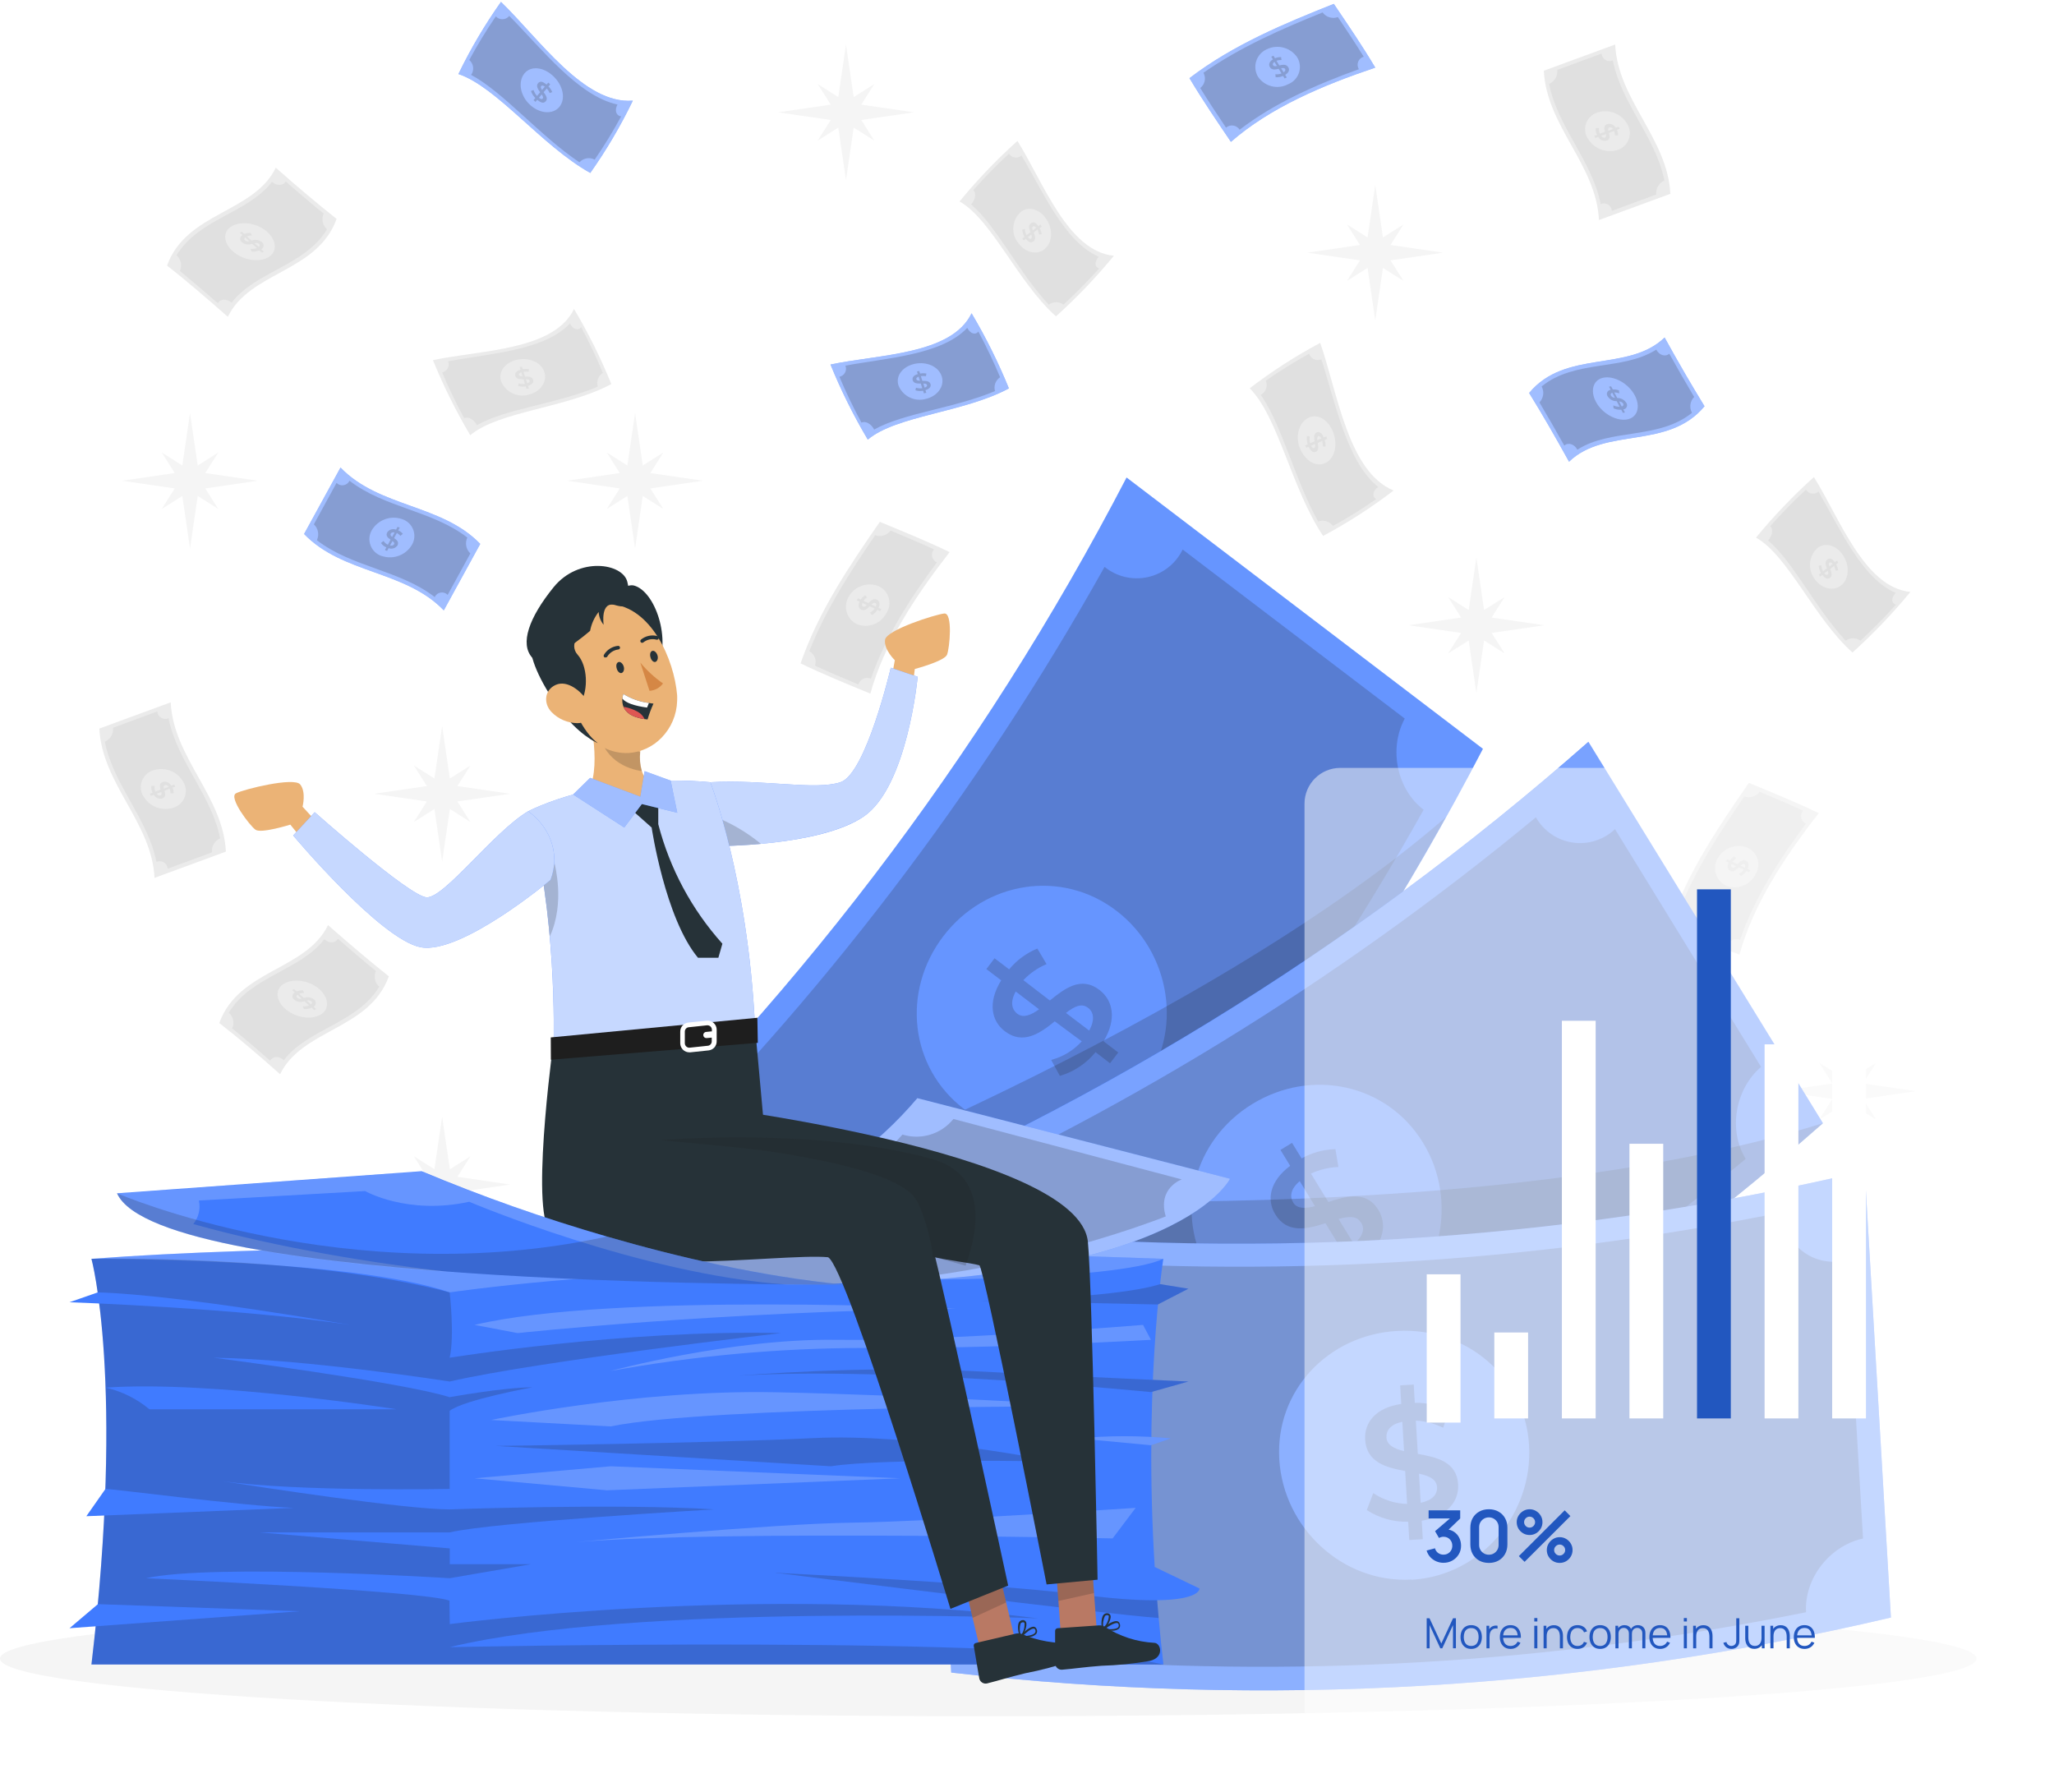 <svg width="689" height="601" viewBox="0 0 689 601" fill="none" xmlns="http://www.w3.org/2000/svg">
<g clip-path="url(#clip0_46_1211)">
<path d="M288.911 40.252L306.572 37.673L288.911 35.095L293.27 28.196L286.363 32.568L283.781 14.928L281.2 32.568L274.292 28.196L278.669 35.095L261.008 37.673L278.669 40.252L274.292 47.15L281.2 42.796L283.781 60.435L286.363 42.796L293.27 47.15L288.911 40.252Z" fill="#F5F5F5"/>
<path d="M466.432 87.33L484.094 84.752L466.432 82.173L470.809 75.274L463.902 79.646L461.32 62.006L458.738 79.646L451.831 75.274L456.191 82.173L438.546 84.752L456.191 87.33L451.831 94.229L458.738 89.874L461.32 107.497L463.902 89.874L470.809 94.229L466.432 87.33Z" fill="#F5F5F5"/>
<path d="M218.145 163.831L235.806 161.252L218.145 158.674L222.522 151.775L215.614 156.146L213.033 138.507L210.451 156.146L203.544 151.775L207.903 158.674L190.242 161.252L207.903 163.831L203.544 170.729L210.451 166.358L213.033 183.997L215.614 166.358L222.522 170.729L218.145 163.831Z" fill="#F5F5F5"/>
<path d="M68.851 163.831L86.513 161.252L68.851 158.674L73.228 151.775L66.32 156.146L63.739 138.507L61.157 156.146L54.25 151.775L58.61 158.674L40.948 161.252L58.61 163.831L54.25 170.729L61.157 166.358L63.739 183.997L66.32 166.358L73.228 170.729L68.851 163.831Z" fill="#F5F5F5"/>
<path d="M153.431 268.831L171.093 266.252L153.431 263.674L157.808 256.775L150.901 261.129L148.319 243.507L145.72 261.129L138.83 256.775L143.19 263.674L125.529 266.252L143.19 268.831L138.83 275.729L145.72 271.358L148.319 288.998L150.901 271.358L157.808 275.729L153.431 268.831Z" fill="#F5F5F5"/>
<path d="M500.353 212.309L518.015 209.731L500.353 207.135L504.73 200.254L497.823 204.608L495.241 186.969L492.659 204.608L485.752 200.254L490.112 207.135L472.45 209.731L490.112 212.309L485.752 219.191L492.659 214.837L495.241 232.476L497.823 214.837L504.73 219.191L500.353 212.309Z" fill="#F5F5F5"/>
<path d="M624.907 368.589L642.569 366.01L624.907 363.432L629.284 356.533L622.377 360.888L619.795 343.248L617.213 360.888L610.306 356.533L614.666 363.432L597.021 366.01L614.666 368.589L610.306 375.488L617.213 371.116L619.795 388.756L622.377 371.116L629.284 375.488L624.907 368.589Z" fill="#F5F5F5"/>
<path d="M477.579 363.159L495.241 360.58L477.579 358.002L481.939 351.103L475.049 355.474L472.45 337.835L469.869 355.474L462.978 351.103L467.338 358.002L449.677 360.58L467.338 363.159L462.978 370.057L469.869 365.703L472.45 383.325L475.049 365.703L481.939 370.057L477.579 363.159Z" fill="#F5F5F5"/>
<path d="M153.431 399.906L171.093 397.328L153.431 394.732L157.808 387.851L150.901 392.205L148.319 374.565L145.72 392.205L138.83 387.851L143.19 394.732L125.529 397.328L143.19 399.906L138.83 406.805L145.72 402.433L148.319 420.073L150.901 402.433L157.808 406.805L153.431 399.906Z" fill="#F5F5F5"/>
<path d="M345.332 319.734L362.993 317.156L345.332 314.577L349.709 307.679L342.801 312.05L340.22 294.411L337.621 312.05L330.731 307.679L335.09 314.577L317.429 317.156L335.09 319.734L330.731 326.633L337.621 322.279L340.22 339.918L342.801 322.279L349.709 326.633L345.332 319.734Z" fill="#F5F5F5"/>
<path d="M245.141 509.688L262.803 507.092L245.141 504.514L249.501 497.615L242.594 501.986L240.012 484.347L237.431 501.986L230.523 497.615L234.9 504.514L217.239 507.092L234.9 509.688L230.523 516.569L237.431 512.215L240.012 529.854L242.594 512.215L249.501 516.569L245.141 509.688Z" fill="#F5F5F5"/>
<path d="M441.607 498.179L459.268 495.583L441.607 493.005L445.967 486.123L439.059 490.477L436.478 472.838L433.896 490.477L426.989 486.123L431.365 493.005L413.704 495.583L431.365 498.179L426.989 505.06L433.896 500.706L436.478 518.345L439.059 500.706L445.967 505.06L441.607 498.179Z" fill="#F5F5F5"/>
<path d="M443.829 179.762C433.332 164.24 428.835 139.89 419.209 130.242C426.662 124.529 434.57 119.434 442.855 115.01C448.753 131.967 452.258 158.281 467.475 164.531C460.023 170.244 452.114 175.338 443.829 179.762Z" fill="#EBEBEB"/>
<path d="M461.611 167.434C460.14 166.46 460.516 164.548 462.312 163.352C451.78 154.9 448.001 135.228 443.231 120.509C442.842 120.685 442.421 120.775 441.994 120.774C441.567 120.773 441.146 120.68 440.758 120.502C440.371 120.324 440.026 120.064 439.748 119.742C439.469 119.419 439.264 119.04 439.145 118.63C434.145 121.397 429.294 124.424 424.612 127.698C424.976 128.559 425.002 129.525 424.685 130.405C424.368 131.284 423.732 132.012 422.902 132.445C430.032 142.503 434.375 161.064 442.171 174.93C443.047 174.605 444.005 174.574 444.9 174.842C445.794 175.11 446.577 175.663 447.129 176.416C452.11 173.677 456.944 170.679 461.611 167.434ZM435.965 150.204C434.409 146.054 435.845 141.546 439.025 140.078C442.205 138.609 445.864 141.051 447.317 145.303C448.771 149.555 447.642 153.961 444.479 155.361C441.316 156.761 437.589 154.388 436.016 150.204H435.965Z" fill="#E0E0E0"/>
<path d="M438.974 149.862L438.119 150.221C438.119 149.948 437.931 149.675 437.828 149.384L438.666 149.026C438.366 148.142 438.278 147.2 438.41 146.276L439.333 146.396C439.218 147.155 439.271 147.93 439.487 148.667L440.974 148.035C440.786 146.806 440.632 145.474 441.692 145.03C442.462 144.688 443.402 145.167 444.052 146.738L444.89 146.362L445.197 147.199L444.359 147.557C444.596 148.29 444.689 149.061 444.633 149.828L443.727 149.726C443.762 149.116 443.699 148.505 443.539 147.916L442.034 148.565C442.222 149.777 442.41 151.126 441.367 151.57C440.598 151.877 439.658 151.399 438.974 149.862ZM441.897 147.643L443.231 147.062C442.889 146.379 442.513 146.191 442.188 146.328C441.863 146.464 441.812 146.994 441.897 147.643ZM440.82 150.272C441.196 150.119 441.214 149.589 441.111 148.923L439.794 149.504C440.136 150.204 440.513 150.409 440.82 150.272Z" fill="#E0E0E0"/>
<path d="M205.065 128.825C190.037 136.919 167.246 137.926 157.74 145.986C152.947 137.913 148.764 129.494 145.225 120.799C161.279 117.384 185.814 117.623 192.55 103.638C197.356 111.704 201.54 120.124 205.065 128.825Z" fill="#EBEBEB"/>
<path d="M194.909 109.768C193.918 111.066 192.157 110.434 191.182 108.504C182.634 117.606 164.254 118.579 150.32 121.192C150.471 121.566 150.538 121.968 150.516 122.371C150.494 122.773 150.384 123.166 150.193 123.521C150.002 123.876 149.735 124.185 149.411 124.426C149.088 124.667 148.715 124.834 148.319 124.914C150.354 129.764 152.765 134.87 155.705 140.283C157.022 139.617 158.954 140.658 159.98 142.605C169.742 137.055 187.164 135.382 200.517 129.696C200.261 128.844 200.289 127.931 200.597 127.096C200.906 126.261 201.478 125.549 202.227 125.068C200.21 120.236 197.833 115.147 194.927 109.7L194.909 109.768ZM177.265 132.411C175.465 132.896 173.55 132.718 171.87 131.909C170.19 131.1 168.859 129.714 168.118 128.005C166.99 124.675 169.486 121.499 173.504 120.645C177.521 119.792 181.522 121.516 182.599 124.795C183.677 128.073 181.215 131.455 177.265 132.411Z" fill="#E0E0E0"/>
<path d="M177.128 129.422C177.231 129.713 177.316 130.003 177.419 130.293L176.632 130.464C176.53 130.174 176.444 129.884 176.359 129.593C175.506 129.766 174.624 129.719 173.794 129.457C173.794 129.166 173.914 128.876 173.965 128.569C174.647 128.8 175.374 128.864 176.085 128.757C175.914 128.244 175.743 127.715 175.59 127.203C174.444 127.203 173.213 127.203 172.854 126.093C172.615 125.29 173.11 124.385 174.564 124.026C174.564 123.736 174.376 123.446 174.29 123.156L175.077 122.985C175.179 123.258 175.265 123.548 175.35 123.839C176.044 123.701 176.759 123.701 177.453 123.839C177.453 124.129 177.368 124.419 177.316 124.727C176.75 124.633 176.173 124.633 175.607 124.727C175.761 125.256 175.931 125.768 176.102 126.298C177.231 126.298 178.496 126.298 178.821 127.356C179.112 128.108 178.599 128.996 177.128 129.422ZM175.282 126.263C175.145 125.802 174.991 125.324 174.854 124.88C174.188 125.102 173.982 125.444 174.102 125.785C174.222 126.127 174.683 126.246 175.282 126.263ZM177.658 127.664C177.539 127.271 177.043 127.203 176.427 127.186C176.581 127.647 176.718 128.108 176.872 128.569C177.539 128.33 177.71 127.988 177.71 127.664H177.658Z" fill="#E0E0E0"/>
<path d="M354.222 106.114C341.451 94.758 332.697 73.669 321.874 67.573C327.825 60.324 334.317 53.537 341.297 47.27C349.999 61.17 358.189 84.273 373.645 85.793C367.69 93.043 361.197 99.836 354.222 106.114Z" fill="#EBEBEB"/>
<path d="M368.67 90.045C367.114 89.55 367.097 87.689 368.584 86.118C357.095 81.183 349.88 64.295 342.647 52.154C342.348 52.426 341.992 52.629 341.604 52.747C341.217 52.865 340.808 52.896 340.407 52.837C340.006 52.778 339.624 52.631 339.287 52.407C338.95 52.182 338.667 51.886 338.459 51.539C334.595 55.125 330.611 59.12 326.491 63.765C327.568 64.773 327.243 66.941 325.755 68.564C334.304 75.838 341.861 91.616 351.795 102.186C352.507 101.653 353.374 101.364 354.265 101.364C355.156 101.364 356.023 101.653 356.736 102.186C360.583 98.634 364.549 94.656 368.704 90.062L368.67 90.045ZM341.314 81.217C340.237 79.697 339.747 77.84 339.936 75.987C340.124 74.135 340.978 72.414 342.34 71.142C345.075 68.922 348.905 70.186 351.111 73.669C353.316 77.153 353.026 81.49 350.307 83.625C347.589 85.759 343.554 84.598 341.365 81.183L341.314 81.217Z" fill="#E0E0E0"/>
<path d="M344.101 80.09L343.366 80.653L342.938 79.987L343.656 79.424C343.208 78.684 342.949 77.846 342.904 76.982L343.793 76.829C343.817 77.546 344.011 78.248 344.357 78.878L345.657 77.887C345.246 76.829 344.853 75.65 345.759 74.95C346.665 74.25 347.469 74.626 348.29 75.855L349.025 75.292L349.452 75.975L348.734 76.521C349.085 77.138 349.317 77.816 349.418 78.519L348.546 78.69C348.473 78.096 348.299 77.518 348.033 76.982L346.734 77.99C347.144 79.048 347.571 80.227 346.734 80.91C345.896 81.593 345.041 81.319 344.101 80.09ZM346.426 77.272L347.589 76.402C347.144 75.855 346.751 75.787 346.46 76.009C346.17 76.231 346.238 76.709 346.426 77.272ZM345.93 79.987C346.238 79.731 346.152 79.253 345.93 78.673L344.785 79.561C345.263 80.107 345.64 80.192 345.93 79.987Z" fill="#E0E0E0"/>
<path d="M394.298 284.199C388.468 268.165 390.879 245.505 384.211 234.935C392.903 231.399 401.847 228.517 410.968 226.312C412.011 242.67 408.199 266.884 421.056 275.593C412.366 279.129 403.421 282.006 394.298 284.199Z" fill="#EBEBEB"/>
<path d="M414.661 276.942C413.516 275.781 414.405 274.141 416.371 273.527C408.609 263.759 410.336 245.437 409.789 231.298C409.394 231.397 408.982 231.407 408.583 231.328C408.184 231.249 407.808 231.083 407.481 230.841C407.154 230.6 406.885 230.289 406.692 229.93C406.5 229.572 406.39 229.176 406.369 228.771C401.24 230.085 395.854 231.708 390.007 233.808C390.469 235.208 389.152 236.967 387.066 237.684C391.135 248.152 390.246 265.621 393.905 279.623C394.786 279.499 395.684 279.662 396.466 280.086C397.247 280.51 397.872 281.174 398.248 281.979C403.377 280.682 408.729 279.076 414.559 276.993L414.661 276.942ZM394.846 256.212C394.623 254.363 395.076 252.497 396.122 250.956C397.169 249.415 398.737 248.304 400.539 247.827C403.958 247.178 406.762 250.115 407.036 254.214C407.31 258.312 405.001 262 401.599 262.598C398.197 263.196 395.17 260.259 394.846 256.212Z" fill="#E0E0E0"/>
<path d="M397.786 256.519L396.88 256.673C396.88 256.4 396.88 256.126 396.88 255.87L397.786 255.717C397.748 254.85 397.924 253.988 398.299 253.206L399.154 253.514C398.828 254.148 398.658 254.85 398.658 255.563L400.283 255.307C400.419 254.18 400.642 252.967 401.77 252.78C402.591 252.643 403.343 253.258 403.48 254.777L404.386 254.641V255.443L403.497 255.58C403.521 256.29 403.405 256.998 403.155 257.663L402.3 257.39C402.509 256.845 402.619 256.266 402.625 255.682L400.915 255.939C400.761 257.066 400.59 258.312 399.462 258.483C398.795 258.671 398.026 258.039 397.786 256.519ZM401.206 255.153L402.642 254.914C402.505 254.231 402.197 253.992 401.838 254.043C401.479 254.094 401.291 254.555 401.189 255.153H401.206ZM399.496 257.288C399.889 257.288 400.043 256.758 400.146 256.143L398.71 256.365C398.812 257.066 399.103 257.339 399.445 257.288H399.496Z" fill="#E0E0E0"/>
<path d="M621.402 218.867C608.631 207.528 599.877 186.422 589.037 180.326C594.996 173.085 601.489 166.299 608.459 160.023C617.179 173.923 625.369 197.026 640.825 198.546C634.87 205.796 628.377 212.589 621.402 218.867Z" fill="#EBEBEB"/>
<path d="M635.918 202.798C634.362 202.303 634.345 200.442 635.918 198.871C624.428 193.987 617.111 177.048 609.981 164.872C609.682 165.145 609.325 165.347 608.938 165.466C608.551 165.584 608.142 165.615 607.741 165.556C607.34 165.497 606.958 165.35 606.621 165.126C606.284 164.901 606.001 164.605 605.792 164.258C601.928 167.844 597.945 171.839 593.824 176.484C594.901 177.491 594.576 179.66 593.089 181.282C601.638 188.557 609.195 204.335 619.128 214.905C619.841 214.372 620.708 214.083 621.599 214.083C622.49 214.083 623.356 214.372 624.069 214.905C627.916 211.353 631.883 207.374 636.037 202.781L635.918 202.798ZM608.562 193.97C607.485 192.45 606.995 190.593 607.184 188.74C607.372 186.888 608.227 185.167 609.588 183.895C612.306 181.675 616.153 182.939 618.342 186.422C620.53 189.906 620.274 194.243 617.555 196.378C614.837 198.512 610.768 197.385 608.562 193.97Z" fill="#E0E0E0"/>
<path d="M611.281 192.843L610.545 193.406L610.118 192.74L610.836 192.177C610.387 191.437 610.129 190.598 610.084 189.735L610.973 189.598C611 190.31 611.193 191.006 611.537 191.63L612.819 190.64C612.426 189.581 612.033 188.403 612.939 187.703C613.845 187.003 614.649 187.378 615.469 188.608L616.205 188.044C616.341 188.283 616.495 188.505 616.632 188.727L615.914 189.291C616.267 189.901 616.499 190.574 616.598 191.272L615.726 191.442C615.643 190.878 615.47 190.33 615.213 189.82L613.914 190.828C614.324 191.886 614.751 193.065 613.914 193.748C613.076 194.431 612.204 194.072 611.281 192.843ZM613.606 190.025L614.768 189.154C614.324 188.608 613.931 188.54 613.64 188.762C613.349 188.984 613.418 189.462 613.691 190.025H613.606ZM613.093 192.74C613.418 192.484 613.332 192.006 613.093 191.425L611.947 192.313C612.443 192.86 612.819 192.945 613.093 192.74Z" fill="#E0E0E0"/>
<path d="M318.54 185.193C307.068 199.981 296.587 215.776 291.954 232.664C284.226 229.471 276.293 226.26 268.548 222.521C274.617 204.95 285.098 189.547 295.134 175.05C302.862 178.243 310.795 181.453 318.54 185.193Z" fill="#EBEBEB"/>
<path d="M298.724 177.987C298.149 178.759 297.338 179.325 296.413 179.599C295.488 179.873 294.5 179.841 293.595 179.506C285.32 191.579 277.045 204.335 271.471 218.44C272.316 218.888 272.974 219.623 273.325 220.512C273.676 221.401 273.698 222.386 273.386 223.289C278.225 225.509 283.115 227.575 287.953 229.59C288.074 229.17 288.284 228.78 288.569 228.448C288.853 228.115 289.206 227.848 289.603 227.663C290 227.479 290.433 227.382 290.871 227.378C291.308 227.375 291.742 227.465 292.142 227.644C296.844 213.983 305.102 200.937 314.266 188.642C313.866 188.467 313.513 188.199 313.236 187.862C312.959 187.524 312.766 187.126 312.673 186.7C312.579 186.273 312.588 185.831 312.699 185.409C312.809 184.987 313.018 184.597 313.308 184.271C308.453 182.051 303.58 179.984 298.741 177.969L298.724 177.987ZM297.22 205.838C296.309 207.518 294.81 208.806 293.01 209.454C291.209 210.103 289.233 210.068 287.457 209.355C286.631 208.961 285.897 208.396 285.304 207.698C284.711 207.001 284.273 206.186 284.018 205.307C283.763 204.428 283.696 203.505 283.824 202.599C283.951 201.693 284.269 200.824 284.756 200.049C285.733 198.369 287.285 197.099 289.126 196.471C290.967 195.844 292.973 195.901 294.775 196.634C295.597 197.019 296.326 197.58 296.908 198.277C297.49 198.973 297.913 199.789 298.146 200.666C298.379 201.543 298.417 202.461 298.257 203.354C298.097 204.248 297.743 205.095 297.22 205.838Z" fill="#E0E0E0"/>
<path d="M294.689 203.891L295.613 204.318L295.219 205.001L294.296 204.574C293.85 205.302 293.211 205.893 292.45 206.282L291.817 205.513C292.457 205.196 293.004 204.719 293.407 204.13L291.697 203.361C290.945 204.198 289.988 205.069 288.928 204.523C288.09 204.13 287.697 203.157 288.329 201.791L287.406 201.364L287.799 200.681L288.723 201.107C289.103 200.513 289.619 200.015 290.227 199.656L290.86 200.373C290.375 200.672 289.952 201.061 289.612 201.517L291.321 202.303C292.091 201.466 293.031 200.595 294.142 201.125C294.98 201.551 295.339 202.508 294.689 203.891ZM290.757 202.935L289.287 202.252C289.03 202.883 289.184 203.276 289.543 203.447C289.902 203.618 290.33 203.361 290.757 202.935ZM293.578 202.269C293.168 202.081 292.757 202.269 292.33 202.798L293.8 203.464C294.057 202.815 293.971 202.422 293.578 202.269Z" fill="#E0E0E0"/>
<path d="M610.067 272.758C598.577 287.529 588.114 303.341 583.48 320.23C575.752 317.036 567.819 313.826 560.074 310.086C566.144 292.515 576.624 277.096 586.643 262.615C594.389 265.808 602.322 269.019 610.067 272.758Z" fill="#EBEBEB"/>
<path d="M590.251 265.604C589.679 266.382 588.869 266.953 587.944 267.23C587.018 267.507 586.028 267.476 585.122 267.14C576.847 279.213 568.571 291.952 562.998 306.074C563.843 306.522 564.5 307.257 564.851 308.146C565.202 309.035 565.224 310.02 564.913 310.923C569.751 313.143 574.641 315.209 579.48 317.224C579.598 316.802 579.806 316.411 580.091 316.077C580.375 315.743 580.728 315.474 581.126 315.289C581.524 315.104 581.957 315.008 582.396 315.006C582.835 315.003 583.269 315.096 583.668 315.278C588.37 301.531 596.628 288.554 605.792 276.276C605.393 276.1 605.042 275.832 604.765 275.495C604.489 275.158 604.295 274.761 604.201 274.336C604.106 273.911 604.112 273.469 604.219 273.047C604.327 272.625 604.532 272.233 604.818 271.905C599.979 269.685 595.107 267.618 590.268 265.604H590.251ZM588.746 293.54C587.835 295.221 586.337 296.508 584.536 297.157C582.736 297.805 580.76 297.77 578.984 297.058C578.154 296.663 577.418 296.098 576.824 295.399C576.229 294.7 575.79 293.883 575.535 293.002C575.28 292.121 575.214 291.196 575.343 290.288C575.472 289.38 575.792 288.509 576.282 287.734C577.269 286.056 578.831 284.792 580.68 284.176C582.529 283.561 584.538 283.636 586.336 284.387C587.137 284.778 587.846 285.338 588.412 286.026C588.979 286.715 589.39 287.518 589.619 288.379C589.848 289.241 589.888 290.142 589.737 291.02C589.587 291.899 589.249 292.735 588.746 293.472V293.54Z" fill="#E0E0E0"/>
<path d="M586.216 291.457L587.139 291.883L586.746 292.566L585.823 292.14C585.361 292.861 584.719 293.45 583.959 293.847L583.344 293.079C583.983 292.761 584.531 292.285 584.934 291.696L583.224 290.927C582.472 291.747 581.514 292.635 580.454 292.088C579.616 291.696 579.223 290.722 579.856 289.356L578.933 288.929C579.052 288.69 579.189 288.468 579.326 288.246L580.249 288.673C580.624 288.074 581.141 287.576 581.753 287.222L582.369 287.939C581.893 288.243 581.476 288.631 581.138 289.083L582.848 289.851C583.617 289.032 584.557 288.144 585.669 288.69C586.507 289.117 586.849 290.073 586.216 291.457ZM582.284 290.5L580.813 289.817C580.557 290.449 580.711 290.842 581.07 291.013C581.429 291.183 581.856 290.927 582.284 290.5ZM585.105 289.834C584.694 289.646 584.284 289.92 583.857 290.364L585.31 291.03C585.583 290.381 585.464 289.988 585.105 289.834Z" fill="#E0E0E0"/>
<path d="M536.36 73.806C535.454 55.176 518.784 42.352 517.861 23.722L541.797 14.928C542.72 33.558 559.39 46.382 560.313 65.012L536.36 73.806Z" fill="#EBEBEB"/>
<path d="M555.56 65.251C555.461 64.278 555.674 63.298 556.169 62.454C556.664 61.61 557.415 60.945 558.313 60.555C555.424 46.058 543.866 34.77 541.011 20.273C540.614 20.447 540.18 20.523 539.747 20.494C539.314 20.464 538.895 20.331 538.525 20.104C538.156 19.877 537.846 19.565 537.624 19.193C537.402 18.82 537.273 18.4 537.249 17.968L522.374 23.449C522.475 24.42 522.264 25.398 521.773 26.242C521.281 27.086 520.534 27.752 519.639 28.145C522.494 42.642 534.069 53.947 536.941 68.444C537.336 68.269 537.767 68.193 538.198 68.221C538.629 68.25 539.046 68.382 539.415 68.607C539.783 68.832 540.091 69.143 540.312 69.513C540.534 69.883 540.662 70.302 540.686 70.732L555.543 65.251H555.56ZM532.565 46.467C532.1 45.703 531.815 44.843 531.73 43.953C531.645 43.062 531.762 42.165 532.072 41.326C532.383 40.487 532.879 39.729 533.524 39.108C534.169 38.488 534.945 38.021 535.796 37.742C537.657 37.133 539.67 37.18 541.5 37.877C543.33 38.573 544.865 39.875 545.849 41.567C546.317 42.33 546.606 43.188 546.694 44.078C546.782 44.969 546.667 45.867 546.357 46.707C546.048 47.546 545.553 48.305 544.908 48.926C544.263 49.547 543.486 50.014 542.635 50.292C540.773 50.882 538.766 50.818 536.946 50.109C535.126 49.401 533.604 48.092 532.633 46.399L532.565 46.467Z" fill="#E0E0E0"/>
<path d="M536.121 45.921L535.129 46.279L534.753 45.613L535.728 45.238C535.339 44.542 535.195 43.737 535.317 42.95H536.412C536.301 43.593 536.39 44.254 536.668 44.845L538.378 44.196C538.104 43.189 537.882 42.079 539.096 41.635C539.643 41.479 540.227 41.517 540.75 41.74C541.273 41.964 541.703 42.361 541.968 42.864L542.96 42.506L543.353 43.189L542.361 43.547C542.66 44.127 542.802 44.774 542.772 45.425H541.695C541.721 44.905 541.627 44.385 541.421 43.906L539.711 44.572C539.985 45.579 540.241 46.689 539.01 47.133C538.462 47.298 537.875 47.267 537.347 47.045C536.82 46.824 536.386 46.427 536.121 45.921ZM539.54 43.855L541.096 43.274C540.669 42.727 540.224 42.591 539.831 42.727C539.438 42.864 539.386 43.325 539.506 43.855H539.54ZM538.36 46.143C538.788 45.989 538.788 45.545 538.668 44.999L537.112 45.562C537.506 46.143 537.95 46.279 538.326 46.143H538.36Z" fill="#E0E0E0"/>
<path d="M51.839 294.462C50.916 275.832 34.246 263.008 33.323 244.378L57.259 235.584C58.182 254.214 74.852 267.038 75.775 285.651L51.839 294.462Z" fill="#EBEBEB"/>
<path d="M71.108 285.907C71.007 284.936 71.218 283.958 71.709 283.114C72.201 282.27 72.948 281.604 73.843 281.211C70.971 266.714 59.413 255.426 56.541 240.912C56.145 241.09 55.712 241.169 55.279 241.143C54.846 241.116 54.426 240.985 54.056 240.759C53.685 240.534 53.375 240.221 53.153 239.849C52.93 239.477 52.802 239.056 52.779 238.624L37.922 244.105C38.016 245.077 37.8 246.055 37.306 246.898C36.812 247.741 36.064 248.407 35.169 248.801C38.041 263.298 49.599 274.603 52.472 289.1C52.867 288.922 53.3 288.842 53.733 288.869C54.166 288.896 54.586 289.027 54.957 289.253C55.328 289.478 55.638 289.791 55.86 290.163C56.082 290.535 56.21 290.956 56.233 291.388L71.108 285.907ZM48.095 267.123C47.631 266.359 47.345 265.499 47.26 264.609C47.175 263.719 47.292 262.821 47.602 261.982C47.913 261.143 48.409 260.385 49.054 259.764C49.699 259.144 50.475 258.677 51.326 258.398C53.192 257.768 55.219 257.802 57.063 258.492C58.907 259.183 60.456 260.489 61.448 262.188C61.916 262.951 62.204 263.81 62.292 264.7C62.38 265.591 62.265 266.489 61.956 267.329C61.647 268.168 61.151 268.927 60.507 269.548C59.862 270.169 59.085 270.636 58.233 270.914C56.357 271.542 54.321 271.501 52.472 270.797C50.624 270.093 49.077 268.771 48.095 267.055V267.123Z" fill="#E0E0E0"/>
<path d="M51.583 266.577L50.591 266.935L50.215 266.252L51.189 265.894C50.814 265.194 50.676 264.391 50.796 263.606H51.89C51.769 264.254 51.859 264.924 52.147 265.518L53.857 264.869C53.566 263.862 53.344 262.752 54.575 262.308C55.122 262.156 55.705 262.195 56.227 262.418C56.749 262.642 57.18 263.036 57.447 263.537L58.439 263.179L58.815 263.862L57.84 264.22C58.148 264.796 58.285 265.448 58.233 266.099H57.156C57.182 265.578 57.089 265.058 56.883 264.579L55.173 265.245C55.464 266.252 55.703 267.362 54.489 267.806C53.937 267.971 53.345 267.938 52.815 267.713C52.284 267.489 51.849 267.087 51.583 266.577ZM55.002 264.511L56.575 263.93C56.451 263.711 56.259 263.538 56.027 263.44C55.795 263.341 55.537 263.321 55.293 263.384C54.848 263.537 54.848 263.981 54.968 264.511H55.002ZM53.822 266.799C54.267 266.645 54.267 266.201 54.13 265.655L52.574 266.218C52.985 266.799 53.412 266.935 53.788 266.799H53.822Z" fill="#E0E0E0"/>
<path d="M112.911 73.43C106.397 91.394 83.845 91.035 76.425 106.267C69.484 100.171 62.747 94.314 56.028 89.089C62.525 71.125 85.093 71.484 92.514 56.252C99.438 62.399 106.277 68.154 112.911 73.43Z" fill="#EBEBEB"/>
<path d="M95.831 60.811C94.959 62.416 92.804 62.399 91.231 60.999C83.127 71.552 66.68 73.294 59.225 85.623C59.953 86.266 60.453 87.127 60.654 88.077C60.854 89.028 60.742 90.017 60.336 90.899C64.52 94.314 68.771 97.923 73.091 101.725C73.963 100.137 76.117 100.137 77.673 101.537C85.777 90.984 102.225 89.243 109.696 76.914C108.968 76.274 108.466 75.416 108.266 74.468C108.066 73.52 108.178 72.533 108.585 71.654C104.379 68.239 100.122 64.63 95.813 60.828L95.831 60.811ZM89.761 86.425C86.478 88.133 81.298 87.176 78.049 84.256C74.801 81.336 74.63 77.426 78.049 75.718C81.469 74.011 86.598 74.967 89.778 77.904C92.958 80.841 93.026 84.734 89.761 86.459V86.425Z" fill="#E0E0E0"/>
<path d="M87.624 83.608C87.931 83.881 88.222 84.137 88.496 84.41L87.863 84.752L86.991 83.966C86.191 84.317 85.314 84.458 84.444 84.376C84.29 84.086 84.153 83.778 83.999 83.471C84.729 83.552 85.467 83.459 86.153 83.198L84.597 81.763C84.036 81.994 83.424 82.071 82.823 81.987C82.222 81.903 81.654 81.661 81.178 81.285C80.969 81.15 80.8 80.961 80.689 80.737C80.578 80.514 80.53 80.265 80.549 80.017C80.569 79.769 80.655 79.53 80.798 79.326C80.942 79.123 81.138 78.962 81.366 78.86L80.477 78.058L81.11 77.716L81.982 78.502C82.633 78.216 83.34 78.082 84.05 78.109L84.512 78.997C83.93 78.987 83.352 79.079 82.802 79.27L84.392 80.722C84.949 80.476 85.564 80.389 86.167 80.47C86.771 80.552 87.34 80.798 87.812 81.183C88.016 81.321 88.181 81.512 88.288 81.734C88.395 81.957 88.442 82.204 88.423 82.45C88.403 82.696 88.32 82.933 88.179 83.136C88.039 83.339 87.847 83.502 87.624 83.608ZM83.674 80.909L82.272 79.629C82.18 79.685 82.105 79.764 82.052 79.859C81.999 79.953 81.972 80.059 81.972 80.167C81.972 80.275 81.999 80.381 82.052 80.475C82.105 80.569 82.18 80.648 82.272 80.705C82.474 80.845 82.706 80.936 82.949 80.972C83.192 81.007 83.441 80.986 83.674 80.909ZM86.923 81.78C86.705 81.633 86.456 81.537 86.195 81.502C85.934 81.466 85.668 81.492 85.418 81.576L86.803 82.839C87.265 82.463 87.248 82.088 86.906 81.78H86.923Z" fill="#E0E0E0"/>
<path d="M130.435 327.487C123.938 345.451 101.37 345.092 93.95 360.324C87.111 354.228 80.272 348.371 73.553 343.146C80.067 325.182 102.618 325.54 110.038 310.308C116.98 316.404 123.802 322.21 130.435 327.487Z" fill="#EBEBEB"/>
<path d="M113.355 314.868C112.483 316.456 110.346 316.456 108.773 315.055C100.669 325.608 84.221 327.35 76.75 339.679C77.483 340.319 77.988 341.179 78.192 342.13C78.395 343.081 78.285 344.072 77.878 344.956C82.061 348.371 86.313 351.979 90.633 355.782C91.505 354.194 93.642 354.194 95.215 355.594C103.302 345.041 119.767 343.299 127.221 330.97C126.493 330.331 125.991 329.473 125.791 328.525C125.59 327.577 125.702 326.59 126.11 325.711C121.915 322.296 117.664 318.687 113.355 314.885V314.868ZM107.286 340.482C104.02 342.189 98.823 341.233 95.591 338.313C92.36 335.393 92.172 331.483 95.591 329.775C99.011 328.067 104.14 329.024 107.303 331.961C110.466 334.898 110.551 338.791 107.286 340.516V340.482Z" fill="#E0E0E0"/>
<path d="M105.166 337.664L106.038 338.467L105.405 338.808L104.533 338.006C103.731 338.373 102.846 338.521 101.968 338.433C101.832 338.125 101.678 337.835 101.541 337.528C102.272 337.61 103.012 337.511 103.695 337.237L102.122 335.82C101.562 336.059 100.946 336.14 100.343 336.052C99.74 335.965 99.172 335.713 98.703 335.325C98.498 335.188 98.333 335 98.225 334.778C98.117 334.557 98.07 334.311 98.09 334.066C98.109 333.82 98.193 333.585 98.334 333.383C98.475 333.181 98.667 333.02 98.891 332.917L98.019 332.114L98.652 331.773L99.524 332.558C100.17 332.276 100.87 332.136 101.575 332.149L102.054 333.054C101.472 333.033 100.891 333.126 100.344 333.327L101.917 334.761C102.478 334.531 103.091 334.454 103.692 334.538C104.293 334.622 104.86 334.864 105.337 335.239C105.542 335.377 105.707 335.566 105.816 335.787C105.925 336.009 105.973 336.255 105.955 336.501C105.938 336.747 105.856 336.985 105.717 337.189C105.578 337.393 105.388 337.557 105.166 337.664ZM101.182 334.949L99.797 333.685C99.318 334.061 99.37 334.437 99.797 334.761C99.998 334.896 100.228 334.983 100.468 335.015C100.708 335.048 100.952 335.025 101.182 334.949ZM104.448 335.837C104.228 335.687 103.975 335.59 103.711 335.554C103.447 335.519 103.178 335.545 102.926 335.632L104.311 336.896C104.79 336.52 104.772 336.144 104.448 335.837Z" fill="#E0E0E0"/>
<path d="M331.5 575.669C514.582 575.669 663 567.015 663 556.339C663 545.664 514.582 537.009 331.5 537.009C148.418 537.009 0 545.664 0 556.339C0 567.015 148.418 575.669 331.5 575.669Z" fill="#F5F5F5"/>
<path d="M198.004 58.011C181.642 48.858 166.665 29.118 153.773 24.832C157.852 16.385 162.628 8.292 168.05 0.635C180.941 13.118 195.918 35.078 212.28 33.763C208.196 42.223 203.421 50.333 198.004 58.011Z" fill="#407BFF"/>
<path opacity="0.5" d="M198.004 58.011C181.642 48.858 166.665 29.118 153.773 24.832C157.852 16.385 162.628 8.292 168.05 0.635C180.941 13.118 195.918 35.078 212.28 33.763C208.196 42.223 203.421 50.333 198.004 58.011Z" fill="white"/>
<path opacity="0.2" d="M208.348 39.022C206.638 38.817 206.074 36.939 207.134 35.061C193.935 32.226 181.693 16.277 170.819 5.331C170.555 5.668 170.22 5.943 169.837 6.137C169.455 6.33 169.035 6.438 168.607 6.453C168.179 6.468 167.752 6.389 167.358 6.221C166.963 6.054 166.61 5.803 166.323 5.485C163.105 10.207 160.131 15.092 157.415 20.119C158.127 20.724 158.586 21.574 158.7 22.501C158.814 23.428 158.575 24.363 158.031 25.122C168.922 30.928 181.146 45.614 194.362 54.442C194.998 53.748 195.845 53.283 196.773 53.119C197.701 52.955 198.656 53.102 199.492 53.537C202.705 48.85 205.672 43.999 208.382 39.005L208.348 39.022ZM177.71 35.078C174.461 32.055 173.709 27.393 175.897 24.661C178.086 21.929 182.411 22.476 185.66 25.601C188.908 28.725 189.832 33.182 187.643 35.846C185.455 38.51 180.958 38.168 177.71 35.078Z" fill="#1E1E1E"/>
<g opacity="0.2">
<path d="M180.206 33.472L179.624 34.172L178.975 33.575C179.18 33.336 179.368 33.097 179.573 32.875C178.904 32.216 178.4 31.408 178.103 30.518L178.992 30.211C179.219 30.949 179.611 31.626 180.137 32.192C180.479 31.765 180.838 31.355 181.18 30.945C180.462 29.938 179.727 28.811 180.462 27.94C181.197 27.069 182.052 27.308 183.335 28.384C183.54 28.162 183.728 27.923 183.933 27.684L184.566 28.298L183.984 28.998C184.522 29.538 184.952 30.176 185.249 30.877L184.395 31.218C184.156 30.651 183.827 30.127 183.42 29.664L182.36 30.928C183.078 31.936 183.847 33.045 183.112 33.916C182.377 34.787 181.522 34.548 180.206 33.472ZM181.83 30.177L182.753 29.067C182.155 28.606 181.727 28.606 181.505 28.879C181.283 29.152 181.471 29.63 181.83 30.177ZM182.069 33.011C182.326 32.704 182.069 32.243 181.71 31.679L180.787 32.789C181.42 33.267 181.83 33.37 182.069 33.011Z" fill="#1E1E1E"/>
</g>
<path d="M338.424 130.276C323.379 138.387 300.605 139.395 291.099 147.455C286.299 139.385 282.116 130.965 278.584 122.268C294.638 118.852 319.173 119.074 325.909 105.089C330.709 113.159 334.892 121.578 338.424 130.276Z" fill="#407BFF"/>
<path opacity="0.5" d="M338.424 130.276C323.379 138.387 300.605 139.395 291.099 147.455C286.299 139.385 282.116 130.965 278.584 122.268C294.638 118.852 319.173 119.074 325.909 105.089C330.709 113.159 334.892 121.578 338.424 130.276Z" fill="white"/>
<path opacity="0.2" d="M328.166 111.219C327.174 112.517 325.431 111.885 324.456 109.973C315.907 119.074 297.511 120.048 283.593 122.643C283.744 123.019 283.811 123.424 283.788 123.829C283.765 124.233 283.653 124.628 283.461 124.985C283.268 125.341 283 125.651 282.674 125.893C282.348 126.135 281.973 126.302 281.576 126.383C283.628 131.233 286.021 136.338 288.962 141.751C290.295 141.102 292.227 142.127 293.236 144.091C303.016 138.541 320.438 136.868 333.774 131.181C333.522 130.326 333.552 129.413 333.86 128.577C334.168 127.74 334.737 127.025 335.484 126.537C333.449 121.687 331.073 116.615 328.166 111.168V111.219ZM310.556 133.811C308.758 134.307 306.841 134.133 305.161 133.323C303.482 132.512 302.154 131.12 301.426 129.405C300.28 126.093 302.777 122.917 306.812 122.046C310.846 121.175 314.813 122.934 315.89 126.212C316.967 129.491 314.488 132.906 310.556 133.811Z" fill="#1E1E1E"/>
<g opacity="0.2">
<path d="M310.436 130.874C310.539 131.164 310.624 131.455 310.71 131.745L309.923 131.933C309.838 131.642 309.735 131.352 309.65 131.062C308.796 131.223 307.916 131.177 307.085 130.925C307.085 130.618 307.205 130.327 307.273 130.037C307.949 130.268 308.67 130.332 309.376 130.225C309.222 129.696 309.051 129.183 308.88 128.654C307.752 128.654 306.504 128.654 306.162 127.561C305.905 126.759 306.401 125.854 307.872 125.495C307.769 125.188 307.683 124.897 307.581 124.607L308.384 124.436C308.384 124.727 308.555 125.017 308.658 125.307C309.352 125.162 310.068 125.162 310.761 125.307L310.607 126.178C310.041 126.083 309.463 126.083 308.897 126.178C309.068 126.69 309.239 127.22 309.393 127.749C310.539 127.749 311.787 127.749 312.129 128.808C312.419 129.559 311.907 130.413 310.436 130.874ZM308.59 127.715C308.436 127.254 308.299 126.793 308.145 126.332C307.495 126.571 307.29 126.912 307.393 127.254C307.495 127.595 307.991 127.698 308.59 127.715ZM310.949 129.115C310.829 128.739 310.351 128.654 309.735 128.654C309.872 129.115 310.026 129.576 310.163 130.037C310.846 129.781 311.069 129.457 310.949 129.115Z" fill="#1E1E1E"/>
</g>
<path d="M461.32 22.68C443.573 28.657 426.117 36.051 412.9 47.577C408.216 40.644 403.394 33.592 399 26.215C413.789 14.911 431.041 7.841 447.42 1.301C452.105 8.234 456.926 15.287 461.32 22.68Z" fill="#407BFF"/>
<path opacity="0.5" d="M461.32 22.68C443.573 28.657 426.117 36.051 412.9 47.577C408.216 40.644 403.394 33.592 399 26.215C413.789 14.911 431.041 7.841 447.42 1.301C452.105 8.234 456.926 15.287 461.32 22.68Z" fill="white"/>
<path opacity="0.2" d="M448.788 5.724C447.88 6.057 446.888 6.086 445.962 5.806C445.036 5.525 444.228 4.951 443.658 4.17C430.083 9.651 416.132 15.713 403.685 24.405C404.149 25.246 404.295 26.226 404.098 27.166C403.9 28.106 403.371 28.944 402.608 29.528C405.412 34.053 408.335 38.459 411.259 42.813C411.592 42.528 411.983 42.318 412.404 42.197C412.826 42.077 413.269 42.049 413.703 42.115C414.136 42.182 414.55 42.341 414.916 42.583C415.283 42.824 415.592 43.141 415.824 43.513C427.348 34.633 441.47 28.384 455.832 23.21C455.597 22.841 455.451 22.423 455.408 21.988C455.365 21.553 455.425 21.114 455.583 20.707C455.741 20.3 455.993 19.935 456.319 19.643C456.644 19.351 457.034 19.14 457.456 19.026C454.652 14.518 451.728 10.112 448.805 5.758L448.788 5.724ZM432.101 28.247C430.41 29.146 428.448 29.392 426.587 28.939C424.727 28.485 423.099 27.364 422.013 25.788C421.541 25.002 421.241 24.125 421.133 23.216C421.025 22.306 421.111 21.383 421.386 20.509C421.66 19.634 422.117 18.828 422.726 18.143C423.336 17.457 424.083 16.909 424.92 16.533C426.673 15.67 428.68 15.473 430.567 15.979C432.455 16.485 434.093 17.659 435.178 19.282C435.637 20.058 435.922 20.923 436.013 21.82C436.104 22.716 436 23.621 435.708 24.473C435.415 25.325 434.941 26.104 434.319 26.755C433.696 27.407 432.939 27.916 432.101 28.247Z" fill="#1E1E1E"/>
<g opacity="0.2">
<path d="M431.109 25.105L431.639 25.976L430.921 26.317L430.391 25.464C429.607 25.829 428.739 25.976 427.878 25.891C427.878 25.566 427.878 25.225 427.792 24.9C428.499 24.991 429.218 24.897 429.878 24.627L428.921 23.073C427.826 23.346 426.63 23.585 425.98 22.51C425.484 21.724 425.706 20.7 426.989 19.914L426.441 19.026L427.16 18.685L427.69 19.538C428.337 19.261 429.038 19.132 429.741 19.163C429.741 19.487 429.827 19.794 429.878 20.119C429.297 20.097 428.717 20.184 428.168 20.375C428.493 20.904 428.801 21.434 429.126 21.946C430.22 21.69 431.451 21.451 432.118 22.527C432.631 23.312 432.46 24.303 431.109 25.105ZM428.356 22.134L427.501 20.751C426.937 21.143 426.852 21.553 427.057 21.895C427.262 22.236 427.758 22.253 428.356 22.134ZM431.075 23.141C430.835 22.749 430.34 22.766 429.741 22.885L430.579 24.251C431.16 23.859 431.28 23.466 431.075 23.124V23.141Z" fill="#1E1E1E"/>
</g>
<path d="M148.866 204.728C135.941 191.272 114.928 192.535 102.003 179.114C106.072 171.691 110.147 164.263 114.227 156.829C127.153 170.285 148.165 169.039 161.091 182.443C157.022 189.866 152.947 197.294 148.866 204.728Z" fill="#407BFF"/>
<path opacity="0.5" d="M148.866 204.728C135.941 191.272 114.928 192.535 102.003 179.114C106.072 171.691 110.147 164.263 114.227 156.829C127.153 170.285 148.165 169.039 161.091 182.443C157.022 189.866 152.947 197.294 148.866 204.728Z" fill="white"/>
<path opacity="0.2" d="M157.791 185.654C157.072 184.988 156.585 184.111 156.4 183.149C156.216 182.188 156.344 181.193 156.765 180.309C145.071 171.259 128.931 170.32 117.236 161.252C117.053 161.645 116.777 161.986 116.431 162.248C116.086 162.51 115.682 162.684 115.254 162.754C114.827 162.825 114.388 162.79 113.977 162.654C113.565 162.517 113.194 162.282 112.894 161.969L105.285 175.869C105.998 176.536 106.479 177.411 106.661 178.369C106.842 179.326 106.714 180.317 106.294 181.197C117.989 190.264 134.128 191.203 145.823 200.271C146.005 199.877 146.28 199.534 146.624 199.27C146.969 199.007 147.373 198.831 147.8 198.759C148.228 198.687 148.667 198.72 149.079 198.855C149.492 198.991 149.865 199.225 150.166 199.537L157.774 185.654H157.791ZM128.042 186.508C127.19 186.233 126.41 185.77 125.762 185.153C125.113 184.537 124.612 183.782 124.295 182.946C123.978 182.109 123.854 181.212 123.931 180.321C124.008 179.43 124.286 178.568 124.742 177.799C125.749 176.121 127.301 174.839 129.141 174.168C130.98 173.497 132.994 173.476 134.847 174.11C135.699 174.379 136.48 174.837 137.131 175.449C137.781 176.062 138.285 176.813 138.604 177.647C138.923 178.481 139.049 179.377 138.973 180.266C138.896 181.156 138.62 182.017 138.163 182.785C137.165 184.454 135.626 185.733 133.801 186.41C131.976 187.087 129.975 187.121 128.127 186.508H128.042Z" fill="#1E1E1E"/>
<g opacity="0.2">
<path d="M130.35 183.861C130.196 184.168 130.025 184.475 129.854 184.783L129.119 184.51L129.615 183.605C128.871 183.318 128.236 182.804 127.802 182.136L128.657 181.453C129.003 182.011 129.509 182.452 130.111 182.717C130.401 182.17 130.709 181.624 131.017 181.009C130.145 180.428 129.307 179.745 129.871 178.601C130.18 178.123 130.646 177.768 131.189 177.596C131.732 177.425 132.318 177.448 132.846 177.662L133.359 176.723L134.094 176.996L133.581 177.901C134.189 178.143 134.721 178.544 135.12 179.062L134.299 179.745C133.974 179.344 133.566 179.018 133.103 178.789L132.197 180.497C133.068 181.077 133.906 181.76 133.359 182.904C133.045 183.386 132.574 183.744 132.025 183.918C131.477 184.092 130.885 184.072 130.35 183.861ZM131.547 180.087C131.82 179.592 132.094 179.114 132.35 178.618C131.666 178.482 131.239 178.618 131.051 179.045C130.863 179.472 131.119 179.762 131.547 180.087ZM132.179 182.58C132.402 182.17 132.179 181.846 131.649 181.504L130.846 182.956C131.547 183.109 131.974 182.921 132.179 182.58Z" fill="#1E1E1E"/>
</g>
<path d="M571.769 136.27C559.561 150.989 538.532 143.1 526.324 154.866C521.862 146.789 517.399 139.019 512.937 131.813C525.144 117.094 546.174 124.983 558.382 113.217C562.844 121.294 567.306 128.996 571.769 136.27Z" fill="#407BFF"/>
<path opacity="0.5" d="M571.769 136.27C559.561 150.989 538.532 143.1 526.324 154.866C521.862 146.789 517.399 139.019 512.937 131.813C525.144 117.094 546.174 124.983 558.382 113.217C562.844 121.294 567.306 128.996 571.769 136.27Z" fill="white"/>
<path opacity="0.2" d="M559.954 118.63C558.604 119.843 556.535 119.109 555.578 117.264C544.379 124.453 528.222 120.543 517.126 129.627C517.591 130.48 517.771 131.459 517.639 132.421C517.506 133.383 517.069 134.277 516.39 134.972C519.16 139.634 521.947 144.484 524.734 149.47C526.085 148.257 528.153 148.992 529.111 150.836C540.293 143.63 556.364 147.54 567.563 138.473C567.093 137.624 566.911 136.647 567.043 135.687C567.176 134.727 567.616 133.835 568.298 133.145C565.511 128.483 562.724 123.617 559.954 118.63ZM545.576 140.727C541.917 141.222 537.352 138.575 535.317 134.733C533.283 130.891 534.497 127.168 538.138 126.639C541.78 126.11 546.379 128.808 548.397 132.65C550.414 136.492 549.234 140.215 545.576 140.727Z" fill="#1E1E1E"/>
<g opacity="0.2">
<path d="M544.533 137.329L545.08 138.37L544.379 138.473C544.191 138.131 544.003 137.79 543.832 137.431C542.951 137.505 542.067 137.346 541.267 136.97L541.164 135.963C541.822 136.29 542.55 136.449 543.285 136.424L542.31 134.562C541.713 134.583 541.122 134.447 540.594 134.169C540.066 133.89 539.62 133.478 539.301 132.974C539.149 132.777 539.054 132.542 539.025 132.295C538.996 132.048 539.034 131.797 539.136 131.57C539.237 131.343 539.398 131.147 539.602 131.003C539.805 130.86 540.044 130.774 540.292 130.754L539.728 129.696L540.447 129.593L540.994 130.635C541.703 130.585 542.415 130.69 543.079 130.942C543.079 131.284 543.079 131.608 543.216 131.95C542.671 131.741 542.091 131.636 541.507 131.642L542.515 133.521C543.112 133.5 543.704 133.636 544.232 133.914C544.76 134.193 545.205 134.605 545.524 135.109C545.67 135.308 545.761 135.542 545.787 135.787C545.813 136.033 545.774 136.281 545.673 136.506C545.573 136.731 545.414 136.926 545.214 137.071C545.013 137.215 544.779 137.304 544.533 137.329ZM541.712 133.435L540.823 131.728C540.258 131.933 540.173 132.308 540.395 132.718C540.539 132.937 540.734 133.116 540.963 133.242C541.193 133.367 541.45 133.433 541.712 133.435ZM544.481 135.365C544.332 135.146 544.13 134.967 543.894 134.845C543.659 134.723 543.396 134.661 543.131 134.665L544.003 136.372C544.584 136.116 544.687 135.826 544.481 135.365Z" fill="#1E1E1E"/>
</g>
<path d="M497.43 251.174C448.581 345.191 383.793 430.044 305.94 501.969L186.412 410.988C264.271 339.061 329.059 254.201 377.902 160.176L497.43 251.174Z" fill="#407BFF"/>
<path opacity="0.2" d="M497.43 251.157C493.417 258.91 489.28 266.594 485.017 274.21C437.789 359.129 377.341 436.009 305.94 501.969L186.412 410.988C264.271 339.061 329.059 254.201 377.902 160.176L497.43 251.157Z" fill="white"/>
<path opacity="0.2" d="M396.641 184.475C395.502 186.775 393.86 188.789 391.835 190.367C389.81 191.946 387.455 193.048 384.945 193.593C382.435 194.137 379.835 194.11 377.337 193.513C374.839 192.916 372.507 191.765 370.516 190.145C328.137 265.877 275.212 335.22 213.323 396.098C215.428 397.575 217.17 399.509 218.417 401.755C219.665 404.001 220.386 406.5 220.526 409.065C220.666 411.63 220.221 414.193 219.225 416.561C218.229 418.929 216.708 421.041 214.777 422.737L289.27 479.446C293.459 475.639 298.826 473.376 304.479 473.034C310.133 472.693 315.734 474.292 320.353 477.568C382.246 416.694 435.172 347.35 477.545 271.614C468.569 264.784 465.817 251.226 471.134 241.185L471.219 241.031L396.709 184.322L396.641 184.475ZM382.963 364.678C368.892 383.069 341.793 386.023 323.447 372.055C305.102 358.087 302.366 332.439 316.454 313.997C330.543 295.555 356.069 291.457 374.448 305.459C392.828 319.461 397.137 346.305 383.031 364.644L382.963 364.678Z" fill="#1E1E1E"/>
<g opacity="0.2">
<path d="M370.174 349.276L375.115 353.033L372.346 356.653L367.49 352.913C364.405 356.724 360.23 359.506 355.522 360.887C354.564 359.094 353.59 357.319 352.615 355.526C356.566 354.482 360.129 352.317 362.874 349.293L353.812 342.582C348.888 346.578 343.195 350.574 337.074 345.912C332.577 342.497 331.226 336.281 335.843 328.836L330.867 325.045C331.791 323.85 332.714 322.637 333.62 321.425L338.51 325.147C341.045 322.085 344.291 319.688 347.965 318.163L351.059 323.389C348.121 324.623 345.472 326.455 343.28 328.768L352.171 335.598C357.095 331.585 362.634 327.35 368.755 332.012C373.303 335.444 374.739 341.779 370.174 349.276ZM348.563 338.552L340.716 332.575C338.801 336.076 339.348 338.603 341.297 340.072C343.246 341.54 345.845 340.516 348.563 338.535V338.552ZM364.977 338.057C362.822 336.349 360.343 337.596 357.573 339.764L365.37 345.69C367.336 342.001 366.874 339.491 364.977 338.04V338.057Z" fill="#1E1E1E"/>
</g>
<path opacity="0.2" d="M484.983 274.142C437.771 359.083 377.335 435.986 305.939 501.969C305.939 501.969 255.297 424.803 234.285 410.459C234.336 410.459 397.479 349.993 484.983 274.142Z" fill="#1E1E1E"/>
<path d="M611.486 376.751C531.975 446.829 440.914 502.627 342.34 541.671L263.692 413.721C362.263 374.687 453.319 318.895 532.821 248.818C559.06 291.474 585.281 334.118 611.486 376.751Z" fill="#407BFF"/>
<path opacity="0.3" d="M611.486 376.751C531.974 446.824 440.913 502.616 342.34 541.654L308.367 486.362C293.55 462.171 278.681 437.963 263.76 413.738C362.331 374.704 453.387 318.912 532.889 248.835C559.082 291.479 585.281 334.118 611.486 376.751Z" fill="white"/>
<path opacity="0.2" d="M541.609 278.24C539.727 279.991 537.472 281.293 535.013 282.047C532.554 282.801 529.955 282.988 527.413 282.594C524.871 282.199 522.453 281.233 520.339 279.769C518.225 278.305 516.472 276.381 515.211 274.142C448.319 329.497 373.898 375.089 294.177 409.554C295.588 411.696 296.498 414.127 296.84 416.667C297.182 419.208 296.946 421.793 296.151 424.23C295.357 426.667 294.022 428.895 292.248 430.747C290.474 432.599 288.304 434.029 285.901 434.929L334.885 514.657C340.168 512.614 345.992 512.439 351.388 514.16C356.785 515.881 361.429 519.395 364.549 524.117C444.271 489.658 518.691 444.072 585.583 388.722C579.668 379.108 582.01 365.464 590.593 357.985L590.73 357.865L541.746 278.12L541.609 278.24ZM463.816 441.486C444.035 453.559 417.653 446.609 405.685 426.903C393.717 407.198 400.351 382.369 420.132 370.279C439.914 358.19 465.218 363.534 477.306 383.223C489.394 402.912 483.615 429.345 463.816 441.486Z" fill="#1E1E1E"/>
<g opacity="0.2">
<path d="M457.387 422.378C458.465 424.086 459.542 425.913 460.636 427.672L456.738 430.045C455.678 428.338 454.601 426.63 453.523 424.82C448.702 427.364 443.265 428.56 439.452 427.911C439.196 425.896 438.94 423.881 438.666 421.866C442.701 422.288 446.773 421.541 450.395 419.714C448.468 416.572 446.542 413.43 444.616 410.288C438.563 412.235 431.827 413.909 427.792 407.334C424.834 402.519 425.809 396.269 432.784 391.044L429.519 385.716L433.4 383.343L436.614 388.568C440.084 386.628 443.975 385.561 447.95 385.46C448.292 387.458 448.617 389.456 448.959 391.437C445.768 391.546 442.633 392.301 439.743 393.656L445.59 403.185C451.643 401.221 458.328 399.274 462.346 405.814C465.304 410.63 464.346 417.033 457.387 422.378ZM441.111 404.585C439.39 401.785 437.68 398.984 435.982 396.184C432.921 398.762 432.562 401.306 433.81 403.39C435.058 405.473 437.862 405.456 441.111 404.585ZM456.499 410.049C455.08 407.727 452.344 407.949 449.01 408.888L454.139 417.238C457.371 414.592 457.832 412.064 456.584 410.049H456.499Z" fill="#1E1E1E"/>
</g>
<path opacity="0.2" d="M611.486 376.751C531.974 446.824 440.913 502.616 342.34 541.654L308.367 486.362L302.383 400.709C302.383 400.709 491.018 414.284 611.486 376.751Z" fill="#1E1E1E"/>
<path d="M634.294 542.559C531.08 566.843 424.435 573.088 319.087 561.018C316.158 511.076 313.229 461.129 310.299 411.176C415.645 423.267 522.292 417.033 625.506 392.751C628.446 442.681 631.376 492.617 634.294 542.559Z" fill="#407BFF"/>
<path opacity="0.4" d="M634.294 542.559C531.08 566.843 424.435 573.088 319.087 561.018C316.158 511.076 313.229 461.129 310.299 411.176C415.645 423.267 522.292 417.033 625.506 392.751C628.446 442.681 631.376 492.617 634.294 542.559Z" fill="white"/>
<path opacity="0.2" d="M619.282 422.703C616.794 423.337 614.195 423.403 611.677 422.897C609.16 422.39 606.789 421.324 604.741 419.777C602.693 418.23 601.019 416.242 599.846 413.961C598.672 411.68 598.028 409.164 597.962 406.6C512.828 423.847 425.674 428.935 339.108 421.712C339.359 424.269 339.025 426.848 338.132 429.257C337.239 431.666 335.81 433.841 333.953 435.619C332.096 437.396 329.86 438.729 327.412 439.518C324.964 440.306 322.369 440.53 319.823 440.171C321.658 471.307 323.481 502.442 325.294 533.577C330.917 534.263 336.134 536.853 340.079 540.913C344.023 544.974 346.456 550.261 346.973 555.895C433.539 563.118 520.693 558.03 605.827 540.783C605.16 529.53 613.674 518.584 624.77 516.091H624.941L619.453 422.685L619.282 422.703ZM473.579 529.82C450.429 531.152 430.528 512.539 429.126 489.538C427.724 466.537 445.488 447.753 468.638 446.438C491.787 445.123 511.569 461.807 512.92 484.808C514.27 507.809 496.712 528.574 473.579 529.889V529.82Z" fill="#1E1E1E"/>
<g opacity="0.2">
<path d="M476.913 510.097L477.272 516.296L472.724 516.552L472.365 510.422C467.447 510.56 462.603 509.196 458.482 506.512C459.217 504.616 459.935 502.721 460.653 500.825C464.014 503.091 467.952 504.353 472.006 504.462C471.801 500.774 471.578 497.103 471.356 493.414C465.116 492.27 458.379 490.563 457.935 482.878C457.61 477.243 461.354 472.189 470.04 470.925L469.681 464.692L474.229 464.419L474.588 470.549C478.563 470.467 482.497 471.364 486.043 473.162L484.094 478.9C481.235 477.486 478.116 476.672 474.929 476.509L475.596 487.677C481.837 488.787 488.659 490.221 489.12 497.922C489.428 503.472 485.564 508.68 476.913 510.097ZM470.98 486.738C470.775 483.459 470.581 480.18 470.399 476.902C466.483 477.721 464.945 479.788 465.081 482.229C465.218 484.671 467.68 485.969 470.963 486.738H470.98ZM482.042 498.844C481.888 496.146 479.375 495.036 475.989 494.302L476.554 504.087C480.555 503.216 482.162 501.252 482.042 498.844Z" fill="#1E1E1E"/>
</g>
<path d="M388.673 542.713C389.118 547.824 389.648 553.021 390.264 558.303H30.673C41.923 463.395 30.673 422.242 30.673 422.242C150.833 413.191 390.229 422.242 390.229 422.242C390.229 422.242 382.997 467.954 387.87 533.44C388.126 536.497 388.383 539.571 388.673 542.713Z" fill="#407BFF"/>
<path opacity="0.2" d="M390.264 422.242C374.517 429.567 297.493 430.609 253.177 427.86C208.861 425.11 150.867 433.495 150.867 433.495C117.288 421.917 30.707 422.242 30.707 422.242C150.867 413.191 390.264 422.242 390.264 422.242Z" fill="white"/>
<path opacity="0.2" d="M30.673 558.303C41.923 463.395 30.673 422.242 30.673 422.242C30.673 422.242 101.951 420.671 150.833 433.495C150.833 433.495 152.542 447.975 150.833 455.42C150.833 455.42 209.63 445.892 261.965 447.155C261.965 447.155 180.958 456.479 150.833 463.395C150.833 463.395 102.379 455.83 71.723 455.42C71.723 455.42 135.479 463.702 150.833 468.654C150.833 468.654 169.058 465.341 178.599 465.341C178.599 465.341 155.774 469.491 150.833 473.213V499.425C150.833 499.425 99.951 500.432 74.425 496.795C86.547 498.691 135.975 506.29 150.833 506.29C150.833 506.29 206.98 504.223 239.585 506.29C239.585 506.29 165.297 510.558 150.833 514.008H87.094L150.867 519.37V524.663H178.222L150.867 529.376C150.867 529.376 71.757 524.356 49.001 529.376C49.001 529.376 142.369 533.611 150.764 536.907L150.867 544.762C150.867 544.762 255.571 530.947 348.17 542.832C348.17 542.832 212.947 537.47 150.867 552.497C150.867 552.497 345.109 548.279 390.229 558.303H30.673Z" fill="#1E1E1E"/>
<path d="M32.81 433.495L23.321 436.807C23.321 436.807 80.477 438.771 117.356 444.406C117.322 444.406 60.507 434.314 32.81 433.495Z" fill="#407BFF"/>
<path opacity="0.2" d="M159.193 444.406L173.658 447.156C173.658 447.156 241.004 439.864 320.695 438.959C320.609 438.959 205.63 433.392 159.193 444.406Z" fill="white"/>
<path opacity="0.2" d="M204.826 459.86C204.826 459.86 245.21 448.88 280.618 449.41C316.027 449.939 383.425 444.406 383.425 444.406L386.075 449.41C386.075 449.41 333.227 452.5 289.612 452.142C261.176 452.196 232.802 454.779 204.826 459.86Z" fill="white"/>
<path opacity="0.2" d="M164.75 476.304C164.75 476.304 212.896 466.059 260.102 466.998C307.307 467.937 366.755 471.625 366.755 471.625C366.755 471.625 237.738 471.625 204.826 478.456L164.75 476.304Z" fill="white"/>
<path d="M248.031 461.414C248.031 461.414 289.492 457.999 325.277 459.86C361.061 461.721 398.641 463.395 398.641 463.395L386.075 466.947C386.075 466.947 299.921 458.323 248.031 461.414Z" fill="#407BFF"/>
<path opacity="0.2" d="M248.031 461.414C248.031 461.414 289.492 457.999 325.277 459.86C361.061 461.721 398.641 463.395 398.641 463.395L386.075 466.947C386.075 466.947 299.921 458.323 248.031 461.414Z" fill="#1E1E1E"/>
<path opacity="0.2" d="M166.306 484.996C166.306 484.996 238.114 484.108 272.702 482.383C307.29 480.659 353.675 490.238 353.675 490.238C353.675 490.238 296.451 489.026 278.738 491.826L166.306 484.996Z" fill="#1E1E1E"/>
<path opacity="0.2" d="M159.193 495.856L204.826 491.826L302.041 495.856L203.578 499.886L159.193 495.856Z" fill="white"/>
<path opacity="0.2" d="M193.319 517.252C193.319 517.252 259.674 511.071 285.525 510.746C311.376 510.422 380.945 505.777 380.945 505.777L373.217 516.023C373.217 516.023 242.406 513.205 193.319 517.252Z" fill="white"/>
<path d="M361.574 482.469L386.075 484.774L392.743 482.469C382.376 481.5 371.941 481.5 361.574 482.469Z" fill="#407BFF"/>
<path d="M389.169 430.729L398.641 432.265L388.383 437.559L328.542 436.295C328.542 436.295 373.491 435.698 389.169 430.729Z" fill="#407BFF"/>
<path opacity="0.2" d="M361.574 482.469L386.075 484.774L392.743 482.469C382.376 481.5 371.941 481.5 361.574 482.469Z" fill="white"/>
<path opacity="0.2" d="M389.169 430.729L398.641 432.265L388.383 437.559L328.542 436.295C328.542 436.295 373.491 435.698 389.169 430.729Z" fill="#1E1E1E"/>
<path opacity="0.2" d="M388.673 542.713C372.602 541.671 259.982 527.532 259.982 527.532C267.488 526.661 365.797 532.467 387.904 533.441C388.126 536.497 388.383 539.571 388.673 542.713Z" fill="#1E1E1E"/>
<path d="M219.102 525.603C219.102 525.603 324.405 525.329 354.53 527.498C384.656 529.667 387.357 525.603 387.357 525.603L402.368 532.826C402.368 532.826 403.138 539.998 363.626 534.994C324.114 529.991 219.102 525.603 219.102 525.603Z" fill="#407BFF"/>
<path d="M133.068 472.718C133.068 472.718 71.398 462.951 35.443 465.444C40.847 466.671 45.881 469.164 50.129 472.718H133.068Z" fill="#407BFF"/>
<path d="M35.374 499.425C36.776 499.271 81.537 505.163 98.635 505.777L28.963 508.578L35.374 499.425Z" fill="#407BFF"/>
<path d="M32.844 538.068L100.447 540.459L23.321 546.145L32.844 538.068Z" fill="#407BFF"/>
<path d="M156.013 417.58C156.013 417.58 252.032 433.973 307.718 368.35L412.627 395.381C412.627 395.381 393.324 435.373 248.339 430.062C103.353 424.752 156.013 417.58 156.013 417.58Z" fill="#407BFF"/>
<path opacity="0.5" d="M156.013 417.58C156.013 417.58 252.032 433.973 307.718 368.35L412.627 395.381C412.627 395.381 393.324 435.373 248.339 430.062C103.353 424.752 156.013 417.58 156.013 417.58Z" fill="white"/>
<path opacity="0.2" d="M210.844 421.149C210.844 421.149 269.539 418.058 302.725 380.559C305.771 381.5 309.03 381.506 312.079 380.574C315.128 379.642 317.826 377.816 319.823 375.334L396.401 395.603C396.401 395.603 388.161 398.506 391.05 408.017C390.982 408.017 290.449 448.692 210.844 421.149Z" fill="#1E1E1E"/>
<path d="M298.451 230.956L300.161 221.445C300.161 221.445 296.45 217.928 296.878 214.615C297.305 211.302 313.821 206.077 316.745 205.786C319.669 205.496 318.557 217.449 317.668 219.618C316.779 221.787 306.863 224.399 306.863 224.399L305.615 234.423L298.451 230.956Z" fill="#EBB376"/>
<path d="M108.038 277.71L101.49 270.59C101.49 270.59 102.772 265.638 100.686 263.11C98.6 260.583 81.759 264.733 79.16 266.099C76.562 267.465 83.777 276.942 85.692 278.308C87.607 279.674 97.386 276.6 97.386 276.6L103.746 284.472L108.038 277.71Z" fill="#EBB376"/>
<path d="M238.268 262.376C256.682 261.369 273.369 265.194 281.935 262.376C290.501 259.559 298.81 223.972 298.81 223.972L307.82 227.012C307.82 227.012 304.401 264.05 289.594 273.971C274.788 283.892 240.474 283.807 240.474 283.807L238.268 262.376Z" fill="#407BFF"/>
<path opacity="0.7" d="M307.82 227.012C307.82 227.012 304.401 264.05 289.594 273.971C281.046 279.606 266.393 282.014 255.263 283.055C246.834 283.824 240.474 283.807 240.474 283.807L239.448 273.8L238.268 262.376C256.682 261.352 273.369 265.194 281.935 262.376C290.501 259.559 298.81 223.972 298.81 223.972L307.82 227.012Z" fill="white"/>
<path opacity="0.2" d="M255.263 283.055C246.834 283.824 240.474 283.807 240.474 283.807L239.448 273.8C245.179 276.025 250.518 279.149 255.263 283.055Z" fill="#1E1E1E"/>
<path d="M355.983 550.056L367.9 546.777L365.763 517.714L353.863 520.992L355.983 550.056Z" fill="#B97964"/>
<path d="M368.635 545.189L354.787 546.145C354.554 546.154 354.334 546.254 354.174 546.423C354.014 546.592 353.927 546.818 353.932 547.05V558.03C353.971 558.604 354.236 559.139 354.668 559.52C355.1 559.9 355.665 560.095 356.24 560.062C361.061 559.652 363.352 559.208 369.439 558.747C374.868 558.59 380.278 558.048 385.63 557.125C390.759 555.964 389.391 550.995 387.135 551.046C381.295 550.724 375.64 548.894 370.721 545.735C370.1 545.34 369.371 545.149 368.635 545.189Z" fill="#263238"/>
<path d="M373.149 546.982C372.039 547.033 370.927 546.964 369.832 546.777C369.777 546.769 369.725 546.746 369.682 546.71C369.64 546.673 369.609 546.625 369.593 546.572C369.572 546.523 369.561 546.471 369.561 546.418C369.561 546.365 369.572 546.313 369.593 546.265C369.969 545.957 373.303 543.345 374.859 543.823C375.034 543.879 375.192 543.979 375.318 544.113C375.444 544.248 375.533 544.412 375.577 544.591C375.715 544.866 375.766 545.177 375.723 545.482C375.68 545.787 375.546 546.072 375.338 546.299C374.709 546.771 373.935 547.012 373.149 546.982ZM374.859 544.42C374.038 544.164 372.055 545.342 370.687 546.35C372.927 546.623 374.534 546.452 375.081 545.838C375.19 545.693 375.259 545.523 375.283 545.343C375.307 545.164 375.285 544.981 375.218 544.813C375.192 544.724 375.147 544.643 375.084 544.575C375.022 544.507 374.945 544.454 374.859 544.42Z" fill="#263238"/>
<path d="M369.883 546.777C369.865 546.786 369.844 546.791 369.824 546.791C369.803 546.791 369.782 546.786 369.764 546.777C369.723 546.756 369.687 546.727 369.657 546.692C369.628 546.657 369.606 546.616 369.593 546.572C369.593 546.452 369.063 542.901 370.208 541.603C370.361 541.441 370.547 541.314 370.753 541.231C370.96 541.148 371.183 541.112 371.405 541.125C371.651 541.117 371.892 541.19 372.093 541.331C372.293 541.473 372.442 541.676 372.516 541.91C372.875 543.242 371.217 545.94 370.054 546.76L369.883 546.777ZM371.251 541.757C371.135 541.762 371.022 541.792 370.918 541.845C370.815 541.898 370.724 541.973 370.653 542.064C370.052 543.286 369.866 544.671 370.123 546.009C371.19 544.986 371.842 543.605 371.952 542.132C371.952 541.962 371.798 541.774 371.388 541.757H371.251Z" fill="#263238"/>
<path opacity="0.2" d="M353.863 520.992L365.78 517.731L366.994 534.346L355.009 537.01L353.863 520.992Z" fill="#1E1E1E"/>
<path d="M340.391 549.629L329.123 554.751L326.251 542.679L322.404 526.422L333.637 521.265L337.501 537.505L340.391 549.629Z" fill="#B97964"/>
<path opacity="0.2" d="M337.501 537.505L326.251 542.679L322.404 526.422L333.637 521.265L337.501 537.505Z" fill="#1E1E1E"/>
<path d="M340.852 547.938L327.345 551.097C327.232 551.118 327.123 551.16 327.026 551.223C326.929 551.286 326.845 551.367 326.78 551.463C326.715 551.558 326.669 551.666 326.646 551.779C326.623 551.892 326.622 552.008 326.644 552.122L328.491 562.965C328.546 563.248 328.657 563.516 328.817 563.756C328.977 563.995 329.183 564.2 329.423 564.359C329.664 564.518 329.933 564.628 330.216 564.681C330.5 564.735 330.791 564.732 331.073 564.673C335.774 563.494 337.911 562.692 343.896 561.257C349.23 560.232 354.486 558.834 359.625 557.074C364.429 555.11 362.361 550.431 360.155 550.841C354.923 551.78 347.093 550.073 343.058 548.211C342.374 547.877 341.597 547.781 340.852 547.938Z" fill="#263238"/>
<path d="M345.605 549.065C344.514 549.287 343.402 549.39 342.288 549.372C342.232 549.381 342.175 549.37 342.125 549.342C342.076 549.315 342.037 549.271 342.015 549.219C341.989 549.172 341.976 549.119 341.976 549.065C341.976 549.011 341.989 548.959 342.015 548.911C342.34 548.553 345.195 545.496 346.819 545.65C346.999 545.681 347.169 545.757 347.312 545.87C347.456 545.983 347.568 546.131 347.64 546.299C347.809 546.552 347.899 546.849 347.899 547.153C347.899 547.457 347.809 547.754 347.64 548.006C347.104 548.583 346.385 548.957 345.605 549.065ZM346.802 546.282C345.93 546.162 344.169 547.631 342.972 548.843C345.229 548.758 346.802 548.331 347.23 547.648C347.326 547.488 347.377 547.305 347.377 547.118C347.377 546.932 347.326 546.749 347.23 546.589C347.199 546.507 347.146 546.434 347.076 546.38C347.007 546.326 346.924 546.292 346.836 546.282H346.802Z" fill="#263238"/>
<path d="M342.34 549.304C342.324 549.312 342.306 549.316 342.288 549.316C342.271 549.316 342.253 549.312 342.237 549.304C342.191 549.29 342.149 549.266 342.113 549.233C342.078 549.201 342.05 549.161 342.032 549.116C342.032 549.014 340.904 545.582 341.844 544.113C341.966 543.928 342.127 543.773 342.316 543.658C342.506 543.543 342.718 543.471 342.938 543.447C343.183 543.397 343.437 543.43 343.66 543.541C343.884 543.653 344.063 543.836 344.169 544.062C344.733 545.308 343.536 548.245 342.459 549.185C342.453 549.214 342.439 549.241 342.417 549.262C342.396 549.284 342.369 549.298 342.34 549.304ZM342.887 544.181C342.661 544.239 342.466 544.379 342.34 544.574C341.948 545.883 341.984 547.283 342.442 548.57C343.334 547.391 343.766 545.928 343.656 544.455C343.656 544.284 343.434 544.113 343.024 544.164L342.887 544.181Z" fill="#263238"/>
<path d="M256.904 384.572L253.263 344.409L186.121 345.98C186.121 345.98 178.171 401.938 183.95 412.218C194.209 430.575 261.948 420.158 277.78 421.712C284.243 425.127 318.814 539.656 318.814 539.656L338.185 531.852C338.185 531.852 317.36 435.219 312.539 417.016C306.025 391.71 279.148 392.154 256.904 384.572Z" fill="#263238"/>
<path d="M368.174 529.872L351.076 531.46C351.076 531.46 330.132 424.905 328.508 424.41C325.601 423.574 317.104 422.703 312.539 421.439C280.841 413.191 202.774 398.045 202.774 398.045L231.566 370.348C231.566 370.348 362.087 385.989 364.925 416.589C366.379 431.343 368.174 529.872 368.174 529.872Z" fill="#263238"/>
<path opacity="0.2" d="M323.909 424.53C320.985 423.693 317.07 422.669 312.539 421.49C313.804 422.139 310.145 405.558 306.487 401.272C299.22 392.734 270.052 388.09 259.606 386.416C250.852 385.016 221.513 382.438 221.513 382.438C221.513 382.438 273.318 377.964 312.351 388.67C331.585 393.964 328.166 412.782 323.909 424.53Z" fill="#1E1E1E"/>
<path d="M177.162 272.127C177.162 272.127 201.936 258.995 238.268 262.376C238.268 262.376 250.869 294.377 253.263 344.341L185.711 349.02C185.711 349.02 186.925 306.193 177.162 272.127Z" fill="#407BFF"/>
<path opacity="0.7" d="M185.711 349.088C185.884 337.428 185.45 325.766 184.412 314.151C183.813 307.32 182.958 300.131 181.727 292.806C180.596 285.832 179.072 278.928 177.162 272.127C177.162 272.127 201.936 258.995 238.268 262.376C238.268 262.376 250.869 294.377 253.263 344.341L185.711 349.088Z" fill="white"/>
<path opacity="0.2" d="M184.412 314.151C183.813 307.32 182.958 300.131 181.727 292.806C182.927 291.588 184.372 290.639 185.968 290.022V289.271C186.053 290.091 189.678 302.71 184.412 314.151Z" fill="#1E1E1E"/>
<path d="M195.884 267.482C202.073 273.1 217.221 271.017 217.221 271.017C217.221 271.017 226.676 268.438 224.693 265.484C219.119 264.562 216.435 261.966 215.307 258.654C214.709 256.593 214.517 254.435 214.742 252.301C214.828 251.123 215.016 249.928 215.221 248.749L196.517 234.867C198.944 244.037 201.954 260.856 195.884 267.482Z" fill="#EBB376"/>
<path opacity="0.2" d="M200.808 243.695C201.56 254.931 210.793 258.022 215.307 258.654C214.709 256.593 214.517 254.435 214.742 252.301L200.808 243.695Z" fill="#1E1E1E"/>
<path d="M212.691 196.412C219.649 198.29 225.445 214.324 220.231 224.929C215.016 235.533 199.303 205.838 199.303 205.838C199.303 205.838 208.194 195.216 212.691 196.412Z" fill="#263238"/>
<path d="M227.138 233.159C227.172 233.808 227.172 234.457 227.138 235.106C227.018 239.733 225.149 244.144 221.906 247.452C219.008 250.467 215.088 252.293 210.913 252.575C207.942 252.721 204.988 252.06 202.364 250.662C194.055 246.444 191.815 239.136 186.976 227.08C185.815 224.285 185.39 221.24 185.741 218.234C186.092 215.228 187.207 212.362 188.981 209.909C190.755 207.456 193.129 205.497 195.875 204.22C198.622 202.942 201.65 202.388 204.672 202.61C218.435 203.464 226.146 221.206 227.138 233.159Z" fill="#EBB376"/>
<path d="M206.895 224.297C207.151 225.304 208.006 226.004 208.604 225.714C209.203 225.424 209.528 224.502 209.203 223.511C208.878 222.521 208.057 221.804 207.408 222.094C206.758 222.384 206.57 223.272 206.895 224.297Z" fill="#263238"/>
<path d="M218.23 220.574C218.487 221.582 219.359 222.282 219.94 221.991C220.521 221.701 220.863 220.779 220.538 219.789C220.213 218.798 219.41 218.081 218.743 218.354C218.076 218.627 217.922 219.618 218.23 220.574Z" fill="#263238"/>
<path d="M214.794 222.248C216.998 224.917 219.558 227.272 222.402 229.249C221.875 229.968 221.196 230.563 220.413 230.991C219.63 231.418 218.762 231.669 217.871 231.725L214.794 222.248Z" fill="#D58745"/>
<path d="M220.846 214.376C220.766 214.459 220.666 214.52 220.555 214.553C220.444 214.586 220.326 214.59 220.213 214.563C219.465 214.359 218.679 214.333 217.919 214.487C217.159 214.642 216.446 214.972 215.837 215.451C215.719 215.565 215.561 215.626 215.397 215.623C215.234 215.62 215.078 215.552 214.965 215.434C214.851 215.317 214.789 215.159 214.793 214.995C214.796 214.832 214.864 214.677 214.982 214.563C215.738 213.935 216.635 213.497 217.595 213.286C218.556 213.075 219.554 213.098 220.504 213.351C220.664 213.388 220.802 213.485 220.892 213.622C220.981 213.759 221.014 213.925 220.983 214.085C220.949 214.187 220.903 214.285 220.846 214.376Z" fill="#263238"/>
<path d="M203.15 220.506C203.035 220.549 202.907 220.549 202.791 220.506C202.651 220.424 202.549 220.29 202.508 220.133C202.466 219.977 202.488 219.81 202.569 219.669C203.068 218.819 203.762 218.1 204.595 217.571C205.427 217.043 206.374 216.72 207.356 216.63C207.518 216.629 207.674 216.691 207.792 216.802C207.91 216.914 207.98 217.066 207.989 217.227C207.989 217.389 207.927 217.545 207.816 217.662C207.705 217.78 207.552 217.85 207.391 217.859C206.617 217.952 205.875 218.225 205.225 218.655C204.575 219.084 204.034 219.66 203.646 220.335C203.58 220.396 203.502 220.443 203.416 220.473C203.331 220.502 203.24 220.513 203.15 220.506Z" fill="#263238"/>
<path d="M191.046 208.689L193.747 213.812C193.016 214.596 192.61 215.627 192.61 216.698C192.61 217.769 193.016 218.8 193.747 219.584C197.166 223.409 197.303 231.332 194.91 235.43C194.91 235.43 194.072 233.535 192.601 234.611C191.131 235.686 195.474 245.642 200.517 249.245C200.517 249.245 194.003 246.734 187.199 237.155C180.907 228.309 177.453 220.233 178.017 215.656L191.046 208.689Z" fill="#263238"/>
<path d="M185.01 238.845C187.286 241.183 190.398 242.522 193.661 242.568C198.004 242.568 199.03 238.453 196.876 234.952C194.944 231.861 190.344 228.019 186.463 229.71C182.582 231.4 182.24 235.96 185.01 238.845Z" fill="#EBB376"/>
<path d="M219.205 236.011C218.417 237.731 217.754 239.506 217.221 241.321L216.23 241.202C211.75 240.604 209.853 238.845 209.134 237.07C208.801 236.2 208.678 235.264 208.775 234.337C208.81 233.805 208.925 233.281 209.117 232.783C211.717 234.388 214.633 235.413 217.666 235.789C218.606 235.96 219.205 236.011 219.205 236.011Z" fill="#263238"/>
<path d="M217.683 235.789L217.051 237.343C212.827 236.762 209.921 235.789 208.775 234.337C208.81 233.805 208.925 233.281 209.117 232.783C211.722 234.39 214.644 235.416 217.683 235.789Z" fill="white"/>
<path d="M216.23 241.202C211.75 240.604 209.853 238.845 209.134 237.07C210.84 237.353 212.483 237.931 213.99 238.777C214.97 239.335 215.752 240.182 216.23 241.202Z" fill="#DE5753"/>
<path d="M202.484 209.577C202.484 209.577 201.287 201.415 206.45 202.986C211.614 204.557 211.973 201.466 210.434 195.165C208.895 188.864 194.089 186.627 185.711 196.958C177.333 207.289 174.41 215.947 178.462 220.523C182.514 225.099 197.953 211.592 197.953 211.592C198.377 209.286 199.357 207.118 200.808 205.274C200.904 206.848 201.49 208.352 202.484 209.577Z" fill="#263238"/>
<path d="M210.468 270.368L218.589 277.574C218.589 277.574 223.086 307.969 234.131 321.254H240.97L242.32 316.541C232.041 305.088 224.665 291.338 220.812 276.447V266.765L210.468 270.368Z" fill="#263238"/>
<path d="M197.953 260.908L214.794 267.226L216.23 258.654L224.967 261.83L227.189 272.622L215.307 269.702L209.408 277.574L192.242 266.491L197.953 260.908Z" fill="#407BFF"/>
<path opacity="0.5" d="M197.953 260.908L214.794 267.226L216.23 258.654L224.967 261.83L227.189 272.622L215.307 269.702L209.408 277.574L192.242 266.491L197.953 260.908Z" fill="white"/>
<path d="M184.754 347.978L254.049 341.387L254.203 349.788L184.788 355.458L184.754 347.978Z" fill="#1E1E1E"/>
<path d="M239.38 343.111C239.067 342.83 238.698 342.617 238.297 342.488C237.897 342.358 237.473 342.315 237.054 342.36L230.916 342.992C230.155 343.069 229.45 343.43 228.943 344.003C228.436 344.576 228.164 345.318 228.181 346.083V349.993C228.199 350.801 228.536 351.569 229.119 352.129C229.702 352.689 230.484 352.995 231.293 352.981H231.549L237.687 352.333C238.444 352.255 239.144 351.896 239.648 351.327C240.152 350.757 240.422 350.019 240.405 349.259V345.348C240.403 344.924 240.311 344.505 240.134 344.12C239.957 343.734 239.7 343.39 239.38 343.111ZM237.55 350.761L231.429 351.41C231.22 351.439 231.006 351.424 230.803 351.364C230.599 351.305 230.411 351.204 230.249 351.067C230.088 350.93 229.957 350.76 229.866 350.569C229.775 350.378 229.725 350.17 229.72 349.959V346.048C229.71 345.678 229.842 345.317 230.09 345.041C230.338 344.764 230.683 344.593 231.053 344.563L237.174 343.914H237.311C237.699 343.914 238.073 344.066 238.351 344.337C238.629 344.608 238.789 344.977 238.798 345.365V345.963H238.559L236.849 346.134C236.713 346.145 236.58 346.182 236.458 346.245C236.337 346.308 236.229 346.394 236.141 346.499C236.054 346.604 235.988 346.726 235.948 346.857C235.908 346.987 235.895 347.125 235.909 347.261C235.935 347.534 236.068 347.787 236.279 347.963C236.491 348.138 236.763 348.224 237.037 348.2L238.747 348.046V349.276C238.757 349.625 238.642 349.967 238.423 350.239C238.203 350.511 237.894 350.697 237.55 350.761Z" fill="white"/>
<path d="M177.162 272.127C165.605 278.957 148.918 301.446 143.053 300.985C137.189 300.524 105.559 272.434 105.559 272.434L98.344 280.238C98.344 280.238 127.563 315.09 141.087 317.72C154.611 320.349 184.668 295.162 184.668 295.162C186.363 290.813 186.363 285.987 184.668 281.638C183.149 277.804 180.54 274.498 177.162 272.127Z" fill="#407BFF"/>
<path opacity="0.7" d="M177.162 272.127C165.605 278.957 148.918 301.446 143.053 300.985C137.189 300.524 105.559 272.434 105.559 272.434L98.344 280.238C98.344 280.238 127.563 315.09 141.087 317.72C154.611 320.349 184.668 295.162 184.668 295.162C186.363 290.813 186.363 285.987 184.668 281.638C183.149 277.804 180.54 274.498 177.162 272.127Z" fill="white"/>
<path d="M282.961 430.865C282.961 430.865 53.498 432.453 39.255 400.265L141.446 392.854C161.727 401.351 182.484 408.666 203.612 414.762C227.292 421.644 255.178 428.167 282.961 430.865Z" fill="#407BFF"/>
<path opacity="0.2" d="M282.961 430.865C282.961 430.865 275.763 430.865 263.795 430.865C214.708 427.45 157.398 403.099 157.398 403.099C136.71 407.642 122.485 399.513 122.485 399.513L66.714 402.69C67.014 404.061 67.001 405.483 66.675 406.849C66.35 408.214 65.72 409.489 64.833 410.579C93.745 418.69 124.913 423.625 150.32 426.613C96.651 422.6 45.718 414.95 39.187 400.316L141.378 392.905C141.378 392.905 212.759 424.035 282.961 430.865Z" fill="white"/>
<path opacity="0.2" d="M282.961 430.865C282.961 430.865 53.498 432.453 39.255 400.265C39.255 400.265 116.792 433.717 203.612 414.762C227.292 421.644 255.178 428.167 282.961 430.865Z" fill="#1E1E1E"/>
</g>
<g filter="url(#filter0_b_46_1211)">
<rect x="437.589" y="257.573" width="251" height="342.841" rx="12" fill="white" fill-opacity="0.49"/>
</g>
<rect width="11.333" height="49.737" transform="matrix(1 0 0 -1 478.589 477.173)" fill="white"/>
<rect width="11.333" height="28.825" transform="matrix(1 0 0 -1 501.256 475.777)" fill="white"/>
<rect x="523.922" y="342.39" width="11.333" height="133.387" fill="white"/>
<rect x="546.589" y="383.65" width="11.333" height="92.127" fill="white"/>
<rect x="569.256" y="298.305" width="11.333" height="177.472" fill="#2257BF"/>
<rect x="591.922" y="350.303" width="11.333" height="125.474" fill="white"/>
<rect x="614.589" y="326" width="11.333" height="149.778" fill="white"/>
<rect x="637.256" y="407.388" width="11.333" height="68.389" fill="white"/>
<path d="M484.213 524.206C483.349 524.206 482.533 524.038 481.765 523.702C480.997 523.366 480.329 522.89 479.761 522.274C479.201 521.658 478.797 520.93 478.549 520.09L481.345 519.334C481.545 520.022 481.909 520.554 482.437 520.93C482.973 521.298 483.561 521.478 484.201 521.47C484.769 521.47 485.277 521.338 485.725 521.074C486.173 520.81 486.525 520.454 486.781 520.006C487.037 519.55 487.165 519.042 487.165 518.482C487.165 517.626 486.889 516.91 486.337 516.334C485.785 515.758 485.073 515.47 484.201 515.47C483.937 515.47 483.677 515.506 483.421 515.578C483.173 515.65 482.933 515.75 482.701 515.878L481.381 513.598L487.189 508.63L487.441 509.326H479.221V506.602H489.817V509.338L485.149 513.826L485.125 512.974C486.173 513.046 487.065 513.338 487.801 513.85C488.545 514.362 489.113 515.022 489.505 515.83C489.905 516.638 490.105 517.522 490.105 518.482C490.105 519.57 489.837 520.546 489.301 521.41C488.773 522.274 488.061 522.958 487.165 523.462C486.277 523.958 485.293 524.206 484.213 524.206ZM499.43 524.242C498.206 524.242 497.126 523.982 496.19 523.462C495.254 522.934 494.522 522.202 493.994 521.266C493.474 520.33 493.214 519.25 493.214 518.026V512.458C493.214 511.234 493.474 510.154 493.994 509.218C494.522 508.282 495.254 507.554 496.19 507.034C497.126 506.506 498.206 506.242 499.43 506.242C500.654 506.242 501.73 506.506 502.658 507.034C503.594 507.554 504.326 508.282 504.854 509.218C505.382 510.154 505.646 511.234 505.646 512.458V518.026C505.646 519.25 505.382 520.33 504.854 521.266C504.326 522.202 503.594 522.934 502.658 523.462C501.73 523.982 500.654 524.242 499.43 524.242ZM499.43 521.494C500.038 521.494 500.59 521.35 501.086 521.062C501.582 520.766 501.974 520.374 502.262 519.886C502.55 519.39 502.694 518.838 502.694 518.23V512.242C502.694 511.626 502.55 511.074 502.262 510.586C501.974 510.09 501.582 509.698 501.086 509.41C500.59 509.114 500.038 508.966 499.43 508.966C498.822 508.966 498.27 509.114 497.774 509.41C497.278 509.698 496.886 510.09 496.598 510.586C496.31 511.074 496.166 511.626 496.166 512.242V518.23C496.166 518.838 496.31 519.39 496.598 519.886C496.886 520.374 497.278 520.766 497.774 521.062C498.27 521.35 498.822 521.494 499.43 521.494ZM511.411 523.882L509.491 521.962L524.863 506.602L526.783 508.534L511.411 523.882ZM523.183 524.242C522.391 524.242 521.667 524.05 521.011 523.666C520.363 523.274 519.843 522.754 519.451 522.106C519.059 521.45 518.863 520.722 518.863 519.922C518.863 519.138 519.063 518.418 519.463 517.762C519.863 517.106 520.391 516.582 521.047 516.19C521.703 515.798 522.415 515.602 523.183 515.602C523.975 515.602 524.699 515.798 525.355 516.19C526.011 516.574 526.531 517.094 526.915 517.75C527.307 518.398 527.503 519.122 527.503 519.922C527.503 520.722 527.307 521.45 526.915 522.106C526.531 522.754 526.011 523.274 525.355 523.666C524.699 524.05 523.975 524.242 523.183 524.242ZM523.183 521.77C523.511 521.77 523.815 521.686 524.095 521.518C524.383 521.35 524.611 521.126 524.779 520.846C524.947 520.566 525.031 520.258 525.031 519.922C525.031 519.586 524.947 519.278 524.779 518.998C524.611 518.718 524.383 518.494 524.095 518.326C523.815 518.158 523.511 518.074 523.183 518.074C522.847 518.074 522.539 518.158 522.259 518.326C521.979 518.494 521.751 518.718 521.575 518.998C521.407 519.278 521.323 519.586 521.323 519.922C521.323 520.258 521.407 520.566 521.575 520.846C521.751 521.126 521.979 521.35 522.259 521.518C522.539 521.686 522.847 521.77 523.183 521.77ZM513.091 514.882C512.299 514.882 511.575 514.69 510.919 514.306C510.263 513.914 509.739 513.394 509.347 512.746C508.963 512.09 508.771 511.362 508.771 510.562C508.771 509.778 508.971 509.058 509.371 508.402C509.771 507.746 510.299 507.222 510.955 506.83C511.611 506.438 512.323 506.242 513.091 506.242C513.883 506.242 514.603 506.438 515.251 506.83C515.907 507.214 516.431 507.734 516.823 508.39C517.215 509.038 517.411 509.762 517.411 510.562C517.411 511.362 517.215 512.09 516.823 512.746C516.431 513.394 515.907 513.914 515.251 514.306C514.603 514.69 513.883 514.882 513.091 514.882ZM513.091 512.41C513.427 512.41 513.735 512.326 514.015 512.158C514.295 511.99 514.519 511.766 514.687 511.486C514.855 511.206 514.939 510.898 514.939 510.562C514.939 510.226 514.855 509.918 514.687 509.638C514.519 509.358 514.295 509.134 514.015 508.966C513.735 508.798 513.427 508.714 513.091 508.714C512.755 508.714 512.447 508.798 512.167 508.966C511.887 509.134 511.663 509.358 511.495 509.638C511.327 509.918 511.243 510.226 511.243 510.562C511.243 510.898 511.327 511.206 511.495 511.486C511.663 511.766 511.887 511.99 512.167 512.158C512.447 512.326 512.755 512.41 513.091 512.41Z" fill="#2257BF"/>
<path d="M478.569 552.882V542.802H479.514L483.476 551.279L487.417 542.802H488.376V552.875H487.396V545.098L483.805 552.882H483.14L479.556 545.098V552.882H478.569ZM493.497 553.092C492.746 553.092 492.104 552.922 491.572 552.581C491.04 552.24 490.632 551.769 490.347 551.167C490.063 550.565 489.92 549.874 489.92 549.095C489.92 548.302 490.065 547.606 490.354 547.009C490.644 546.412 491.054 545.947 491.586 545.616C492.123 545.28 492.76 545.112 493.497 545.112C494.253 545.112 494.897 545.282 495.429 545.623C495.966 545.959 496.374 546.428 496.654 547.03C496.939 547.627 497.081 548.316 497.081 549.095C497.081 549.888 496.939 550.586 496.654 551.188C496.37 551.785 495.959 552.252 495.422 552.588C494.886 552.924 494.244 553.092 493.497 553.092ZM493.497 552.105C494.337 552.105 494.963 551.827 495.373 551.272C495.784 550.712 495.989 549.986 495.989 549.095C495.989 548.18 495.782 547.452 495.366 546.911C494.956 546.37 494.333 546.099 493.497 546.099C492.933 546.099 492.466 546.227 492.097 546.484C491.733 546.736 491.46 547.088 491.278 547.541C491.101 547.989 491.012 548.507 491.012 549.095C491.012 550.005 491.222 550.735 491.642 551.286C492.062 551.832 492.681 552.105 493.497 552.105ZM498.626 552.882V545.322H499.55V547.142L499.368 546.904C499.452 546.68 499.561 546.475 499.697 546.288C499.832 546.097 499.979 545.94 500.138 545.819C500.334 545.646 500.562 545.516 500.824 545.427C501.085 545.334 501.349 545.28 501.615 545.266C501.881 545.247 502.123 545.266 502.343 545.322V546.288C502.067 546.218 501.766 546.202 501.44 546.239C501.113 546.276 500.812 546.407 500.537 546.631C500.285 546.827 500.096 547.063 499.97 547.338C499.844 547.609 499.76 547.898 499.718 548.206C499.676 548.509 499.655 548.81 499.655 549.109V552.882H498.626ZM506.733 553.092C505.995 553.092 505.356 552.929 504.815 552.602C504.278 552.275 503.86 551.816 503.562 551.223C503.263 550.63 503.114 549.935 503.114 549.137C503.114 548.311 503.261 547.597 503.555 546.995C503.849 546.393 504.262 545.929 504.794 545.602C505.33 545.275 505.963 545.112 506.691 545.112C507.437 545.112 508.074 545.285 508.602 545.63C509.129 545.971 509.528 546.461 509.799 547.1C510.069 547.739 510.193 548.502 510.17 549.389H509.12V549.025C509.101 548.045 508.889 547.305 508.483 546.806C508.081 546.307 507.493 546.057 506.719 546.057C505.907 546.057 505.284 546.321 504.85 546.848C504.42 547.375 504.206 548.127 504.206 549.102C504.206 550.054 504.42 550.794 504.85 551.321C505.284 551.844 505.897 552.105 506.691 552.105C507.232 552.105 507.703 551.981 508.105 551.734C508.511 551.482 508.83 551.12 509.064 550.649L510.023 551.02C509.724 551.678 509.283 552.189 508.7 552.553C508.121 552.912 507.465 553.092 506.733 553.092ZM503.842 549.389V548.528H509.617V549.389H503.842ZM514.666 543.887V542.732H515.695V543.887H514.666ZM514.666 552.882V545.322H515.695V552.882H514.666ZM523.253 552.882V549.025C523.253 548.605 523.214 548.22 523.134 547.87C523.055 547.515 522.927 547.207 522.749 546.946C522.577 546.68 522.35 546.475 522.07 546.33C521.795 546.185 521.459 546.113 521.062 546.113C520.698 546.113 520.376 546.176 520.096 546.302C519.821 546.428 519.588 546.61 519.396 546.848C519.21 547.081 519.067 547.366 518.969 547.702C518.871 548.038 518.822 548.421 518.822 548.85L518.094 548.689C518.094 547.914 518.23 547.263 518.5 546.736C518.771 546.209 519.144 545.81 519.62 545.539C520.096 545.268 520.642 545.133 521.258 545.133C521.711 545.133 522.105 545.203 522.441 545.343C522.782 545.483 523.069 545.672 523.302 545.91C523.54 546.148 523.732 546.421 523.876 546.729C524.021 547.032 524.126 547.357 524.191 547.702C524.257 548.043 524.289 548.383 524.289 548.724V552.882H523.253ZM517.786 552.882V545.322H518.717V547.184H518.822V552.882H517.786ZM529.187 553.092C528.427 553.092 527.783 552.922 527.255 552.581C526.728 552.24 526.327 551.771 526.051 551.174C525.781 550.572 525.641 549.881 525.631 549.102C525.641 548.309 525.785 547.613 526.065 547.016C526.345 546.414 526.749 545.947 527.276 545.616C527.804 545.28 528.443 545.112 529.194 545.112C529.96 545.112 530.625 545.299 531.189 545.672C531.759 546.045 532.148 546.556 532.358 547.205L531.35 547.527C531.173 547.074 530.891 546.724 530.503 546.477C530.121 546.225 529.682 546.099 529.187 546.099C528.632 546.099 528.172 546.227 527.808 546.484C527.444 546.736 527.174 547.088 526.996 547.541C526.819 547.994 526.728 548.514 526.723 549.102C526.733 550.007 526.943 550.735 527.353 551.286C527.764 551.832 528.375 552.105 529.187 552.105C529.701 552.105 530.137 551.988 530.496 551.755C530.86 551.517 531.136 551.172 531.322 550.719L532.358 551.027C532.078 551.699 531.668 552.212 531.126 552.567C530.585 552.917 529.939 553.092 529.187 553.092ZM536.755 553.092C536.004 553.092 535.362 552.922 534.83 552.581C534.298 552.24 533.89 551.769 533.605 551.167C533.321 550.565 533.178 549.874 533.178 549.095C533.178 548.302 533.323 547.606 533.612 547.009C533.902 546.412 534.312 545.947 534.844 545.616C535.381 545.28 536.018 545.112 536.755 545.112C537.511 545.112 538.155 545.282 538.687 545.623C539.224 545.959 539.632 546.428 539.912 547.03C540.197 547.627 540.339 548.316 540.339 549.095C540.339 549.888 540.197 550.586 539.912 551.188C539.628 551.785 539.217 552.252 538.68 552.588C538.144 552.924 537.502 553.092 536.755 553.092ZM536.755 552.105C537.595 552.105 538.221 551.827 538.631 551.272C539.042 550.712 539.247 549.986 539.247 549.095C539.247 548.18 539.04 547.452 538.624 546.911C538.214 546.37 537.591 546.099 536.755 546.099C536.191 546.099 535.724 546.227 535.355 546.484C534.991 546.736 534.718 547.088 534.536 547.541C534.359 547.989 534.27 548.507 534.27 549.095C534.27 550.005 534.48 550.735 534.9 551.286C535.32 551.832 535.939 552.105 536.755 552.105ZM550.899 552.882L550.906 547.919C550.906 547.336 550.743 546.878 550.416 546.547C550.094 546.211 549.684 546.043 549.184 546.043C548.9 546.043 548.622 546.108 548.351 546.239C548.081 546.37 547.857 546.58 547.679 546.869C547.507 547.158 547.42 547.536 547.42 548.003L546.811 547.828C546.797 547.287 546.902 546.813 547.126 546.407C547.355 546.001 547.668 545.686 548.064 545.462C548.466 545.233 548.918 545.119 549.422 545.119C550.183 545.119 550.792 545.355 551.249 545.826C551.707 546.293 551.935 546.925 551.935 547.723L551.928 552.882H550.899ZM541.876 552.882V545.322H542.8V547.184H542.912V552.882H541.876ZM546.398 552.882L546.405 547.989C546.405 547.387 546.244 546.913 545.922 546.568C545.605 546.218 545.185 546.043 544.662 546.043C544.14 546.043 543.717 546.223 543.395 546.582C543.073 546.937 542.912 547.41 542.912 548.003L542.296 547.667C542.296 547.182 542.411 546.748 542.639 546.365C542.868 545.978 543.181 545.674 543.577 545.455C543.974 545.231 544.424 545.119 544.928 545.119C545.409 545.119 545.836 545.222 546.209 545.427C546.587 545.632 546.884 545.931 547.098 546.323C547.313 546.715 547.42 547.191 547.42 547.751L547.413 552.882H546.398ZM556.895 553.092C556.157 553.092 555.518 552.929 554.977 552.602C554.44 552.275 554.022 551.816 553.724 551.223C553.425 550.63 553.276 549.935 553.276 549.137C553.276 548.311 553.423 547.597 553.717 546.995C554.011 546.393 554.424 545.929 554.956 545.602C555.492 545.275 556.125 545.112 556.853 545.112C557.599 545.112 558.236 545.285 558.764 545.63C559.291 545.971 559.69 546.461 559.961 547.1C560.231 547.739 560.355 548.502 560.332 549.389H559.282V549.025C559.263 548.045 559.051 547.305 558.645 546.806C558.243 546.307 557.655 546.057 556.881 546.057C556.069 546.057 555.446 546.321 555.012 546.848C554.582 547.375 554.368 548.127 554.368 549.102C554.368 550.054 554.582 550.794 555.012 551.321C555.446 551.844 556.059 552.105 556.853 552.105C557.394 552.105 557.865 551.981 558.267 551.734C558.673 551.482 558.992 551.12 559.226 550.649L560.185 551.02C559.886 551.678 559.445 552.189 558.862 552.553C558.283 552.912 557.627 553.092 556.895 553.092ZM554.004 549.389V548.528H559.779V549.389H554.004ZM564.828 543.887V542.732H565.857V543.887H564.828ZM564.828 552.882V545.322H565.857V552.882H564.828ZM573.416 552.882V549.025C573.416 548.605 573.376 548.22 573.297 547.87C573.217 547.515 573.089 547.207 572.912 546.946C572.739 546.68 572.513 546.475 572.233 546.33C571.957 546.185 571.621 546.113 571.225 546.113C570.861 546.113 570.539 546.176 570.259 546.302C569.983 546.428 569.75 546.61 569.559 546.848C569.372 547.081 569.23 547.366 569.132 547.702C569.034 548.038 568.985 548.421 568.985 548.85L568.257 548.689C568.257 547.914 568.392 547.263 568.663 546.736C568.933 546.209 569.307 545.81 569.783 545.539C570.259 545.268 570.805 545.133 571.421 545.133C571.873 545.133 572.268 545.203 572.604 545.343C572.944 545.483 573.231 545.672 573.465 545.91C573.703 546.148 573.894 546.421 574.039 546.729C574.183 547.032 574.288 547.357 574.354 547.702C574.419 548.043 574.452 548.383 574.452 548.724V552.882H573.416ZM567.949 552.882V545.322H568.88V547.184H568.985V552.882H567.949ZM580.793 553.085C580.121 553.085 579.544 552.898 579.064 552.525C578.583 552.152 578.259 551.652 578.091 551.027L579.12 550.782C579.204 551.151 579.397 551.463 579.701 551.72C580.009 551.972 580.37 552.098 580.786 552.098C581.047 552.098 581.311 552.035 581.577 551.909C581.847 551.783 582.06 551.575 582.214 551.286C582.316 551.085 582.375 550.868 582.389 550.635C582.407 550.397 582.417 550.112 582.417 549.781V542.802H583.453V549.781C583.453 550.061 583.45 550.315 583.446 550.544C583.441 550.768 583.415 550.985 583.369 551.195C583.327 551.4 583.245 551.608 583.124 551.818C582.881 552.243 582.554 552.56 582.144 552.77C581.738 552.98 581.287 553.085 580.793 553.085ZM588.456 553.071C588.003 553.071 587.607 553.001 587.266 552.861C586.93 552.721 586.643 552.532 586.405 552.294C586.172 552.056 585.983 551.785 585.838 551.482C585.693 551.174 585.588 550.85 585.523 550.509C585.458 550.164 585.425 549.821 585.425 549.48V545.322H586.461V549.179C586.461 549.594 586.501 549.979 586.58 550.334C586.659 550.689 586.785 550.999 586.958 551.265C587.135 551.526 587.362 551.729 587.637 551.874C587.917 552.019 588.255 552.091 588.652 552.091C589.016 552.091 589.336 552.028 589.611 551.902C589.891 551.776 590.124 551.596 590.311 551.363C590.502 551.125 590.647 550.838 590.745 550.502C590.843 550.161 590.892 549.779 590.892 549.354L591.62 549.515C591.62 550.29 591.485 550.941 591.214 551.468C590.943 551.995 590.57 552.394 590.094 552.665C589.618 552.936 589.072 553.071 588.456 553.071ZM590.997 552.882V551.02H590.892V545.322H591.921V552.882H590.997ZM599.337 552.882V549.025C599.337 548.605 599.298 548.22 599.218 547.87C599.139 547.515 599.011 547.207 598.833 546.946C598.661 546.68 598.434 546.475 598.154 546.33C597.879 546.185 597.543 546.113 597.146 546.113C596.782 546.113 596.46 546.176 596.18 546.302C595.905 546.428 595.672 546.61 595.48 546.848C595.294 547.081 595.151 547.366 595.053 547.702C594.955 548.038 594.906 548.421 594.906 548.85L594.178 548.689C594.178 547.914 594.314 547.263 594.584 546.736C594.855 546.209 595.228 545.81 595.704 545.539C596.18 545.268 596.726 545.133 597.342 545.133C597.795 545.133 598.189 545.203 598.525 545.343C598.866 545.483 599.153 545.672 599.386 545.91C599.624 546.148 599.816 546.421 599.96 546.729C600.105 547.032 600.21 547.357 600.275 547.702C600.341 548.043 600.373 548.383 600.373 548.724V552.882H599.337ZM593.87 552.882V545.322H594.801V547.184H594.906V552.882H593.87ZM605.334 553.092C604.597 553.092 603.958 552.929 603.416 552.602C602.88 552.275 602.462 551.816 602.163 551.223C601.865 550.63 601.715 549.935 601.715 549.137C601.715 548.311 601.862 547.597 602.156 546.995C602.45 546.393 602.863 545.929 603.395 545.602C603.932 545.275 604.564 545.112 605.292 545.112C606.039 545.112 606.676 545.285 607.203 545.63C607.731 545.971 608.13 546.461 608.4 547.1C608.671 547.739 608.795 548.502 608.771 549.389H607.721V549.025C607.703 548.045 607.49 547.305 607.084 546.806C606.683 546.307 606.095 546.057 605.32 546.057C604.508 546.057 603.885 546.321 603.451 546.848C603.022 547.375 602.807 548.127 602.807 549.102C602.807 550.054 603.022 550.794 603.451 551.321C603.885 551.844 604.499 552.105 605.292 552.105C605.834 552.105 606.305 551.981 606.706 551.734C607.112 551.482 607.432 551.12 607.665 550.649L608.624 551.02C608.326 551.678 607.885 552.189 607.301 552.553C606.723 552.912 606.067 553.092 605.334 553.092ZM602.443 549.389V548.528H608.218V549.389H602.443Z" fill="#2257BF"/>
<defs>
<filter id="filter0_b_46_1211" x="427.589" y="247.573" width="271" height="362.841" filterUnits="userSpaceOnUse" color-interpolation-filters="sRGB">
<feFlood flood-opacity="0" result="BackgroundImageFix"/>
<feGaussianBlur in="BackgroundImageFix" stdDeviation="5"/>
<feComposite in2="SourceAlpha" operator="in" result="effect1_backgroundBlur_46_1211"/>
<feBlend mode="normal" in="SourceGraphic" in2="effect1_backgroundBlur_46_1211" result="shape"/>
</filter>
<clipPath id="clip0_46_1211">
<rect width="663" height="575" fill="white" transform="translate(0 0.669)"/>
</clipPath>
</defs>
</svg>
